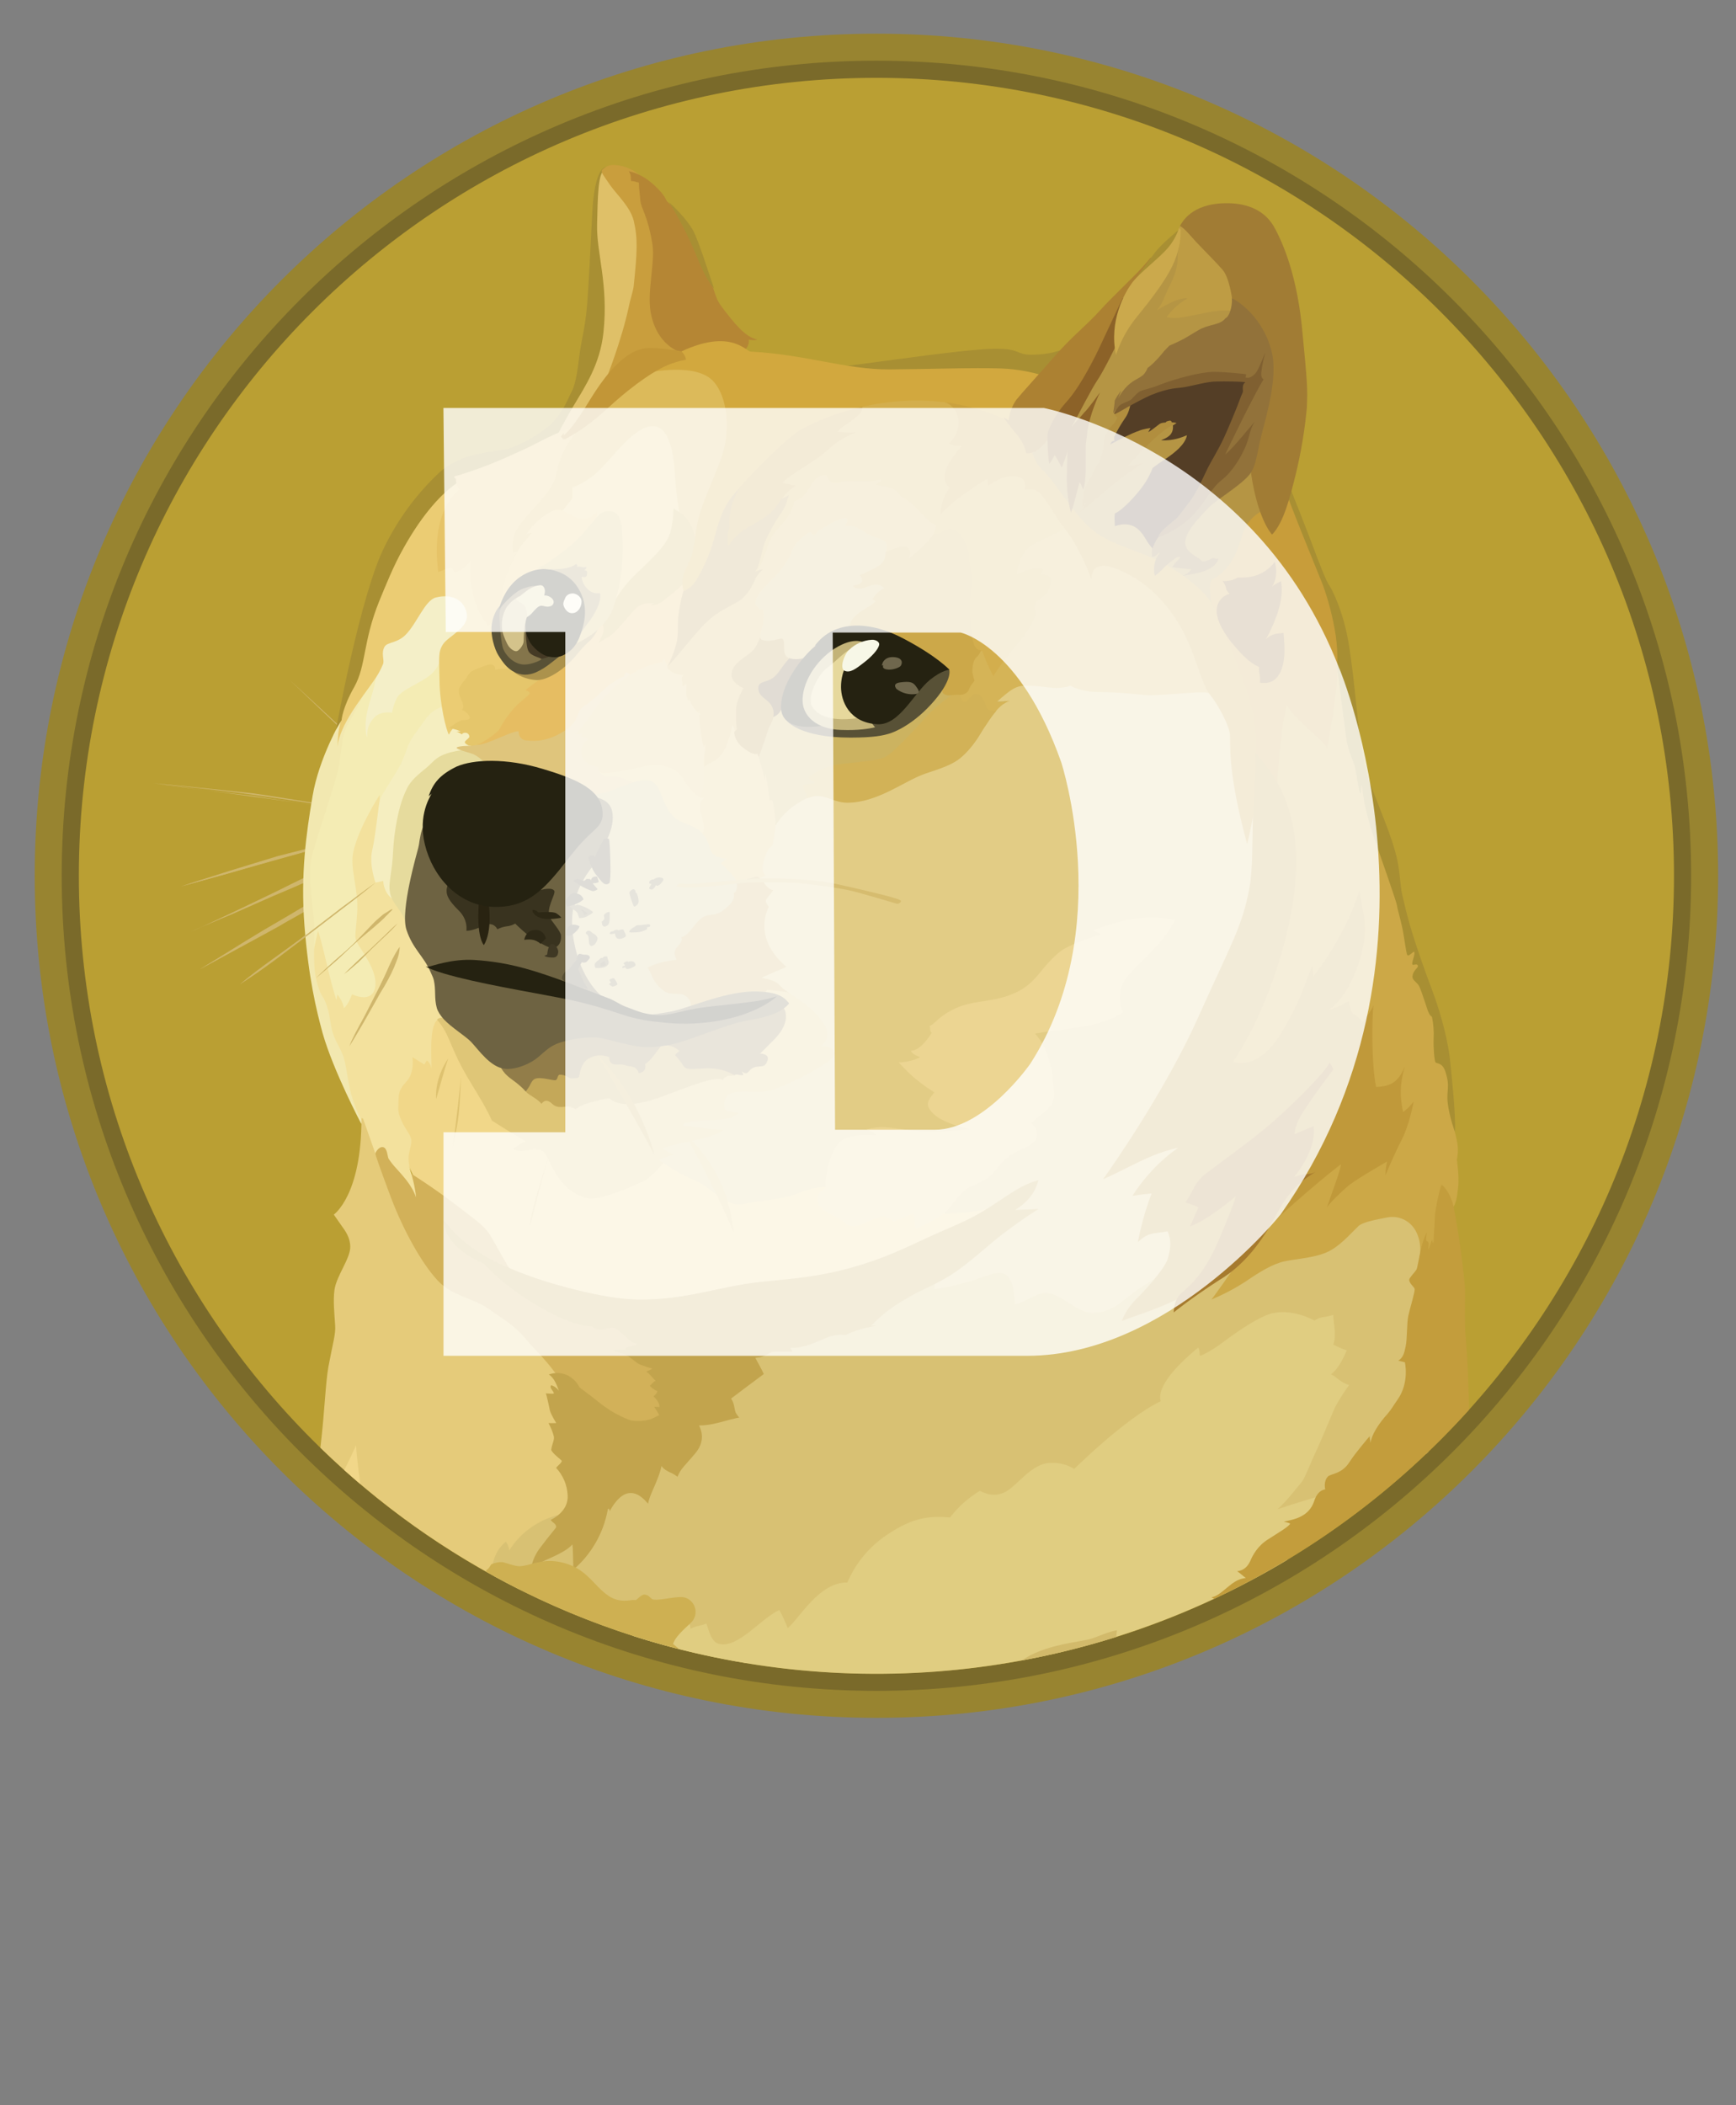 <svg width="33" height="40" viewBox="0 0 33 40" fill="none" xmlns="http://www.w3.org/2000/svg">
<rect x="0" y="0" width="33" height="40" fill="#808080" stroke="none"/>
<g clip-path="url(#clip0_13_625)">
<g clip-path="url(#clip1_13_625)">
<g clip-path="url(#clip2_13_625)">
<path d="M16.66 32.64C25.497 32.64 32.66 25.477 32.66 16.64C32.66 7.803 25.497 0.64 16.66 0.64C7.823 0.64 0.66 7.803 0.66 16.64C0.66 25.477 7.823 32.64 16.66 32.64Z" fill="#988430"/>
<path d="M16.66 32.127C25.213 32.127 32.147 25.193 32.147 16.64C32.147 8.087 25.213 1.153 16.66 1.153C8.107 1.153 1.173 8.087 1.173 16.64C1.173 25.193 8.107 32.127 16.66 32.127Z" fill="#7A6A2A"/>
<path d="M16.66 31.801C25.033 31.801 31.821 25.013 31.821 16.64C31.821 8.267 25.033 1.479 16.66 1.479C8.287 1.479 1.499 8.267 1.499 16.64C1.499 25.013 8.287 31.801 16.66 31.801Z" fill="#BA9F33"/>
<path fill-rule="evenodd" clip-rule="evenodd" d="M7.655 14.931C7.565 14.849 7.469 14.766 7.381 14.683C7.292 14.599 7.202 14.516 7.111 14.434L6.843 14.178C6.799 14.134 6.752 14.096 6.708 14.051L6.568 13.93C6.211 13.59 5.851 13.251 5.498 12.912C5.864 13.246 6.221 13.578 6.586 13.917L6.713 14.044C6.757 14.088 6.803 14.126 6.848 14.17L7.117 14.419C7.207 14.502 7.296 14.585 7.387 14.675C7.477 14.765 7.564 14.848 7.655 14.931ZM2.912 14.881C2.912 14.881 4.212 15.015 4.846 15.105C5.434 15.188 7.272 15.47 7.272 15.47L2.912 14.88V14.881ZM2.912 14.881C3.278 14.911 3.642 14.95 4.008 14.989C4.194 15.007 4.373 15.028 4.551 15.046L4.826 15.076L5.095 15.116L6.182 15.289L6.726 15.379C6.905 15.411 7.083 15.444 7.27 15.476C7.088 15.457 6.907 15.433 6.726 15.406L6.182 15.328L5.095 15.168C5.005 15.155 4.916 15.136 4.825 15.123L4.551 15.092C4.373 15.074 4.186 15.048 4.007 15.027C3.642 14.983 3.277 14.937 2.912 14.88V14.881ZM7.142 15.809C7.142 15.809 5.755 16.161 5.287 16.296C4.826 16.423 3.43 16.847 3.43 16.847L7.143 15.809H7.142Z" fill="#CFB66C"/>
<path fill-rule="evenodd" clip-rule="evenodd" d="M7.143 15.809C6.835 15.899 6.528 15.988 6.216 16.07L5.289 16.319L4.367 16.589L3.907 16.715C3.754 16.759 3.599 16.798 3.441 16.842C3.593 16.791 3.749 16.738 3.901 16.694L4.362 16.547C4.67 16.451 4.977 16.36 5.284 16.265C5.597 16.187 5.905 16.105 6.218 16.029C6.516 15.954 6.829 15.879 7.143 15.809ZM3.624 17.702C3.777 17.645 5.538 16.824 5.947 16.632C6.152 16.536 6.747 16.325 6.747 16.325L3.624 17.702Z" fill="#CFB66C"/>
<path fill-rule="evenodd" clip-rule="evenodd" d="M3.624 17.702C3.759 17.65 3.886 17.588 4.015 17.528L4.398 17.349L5.168 16.979C5.423 16.858 5.672 16.723 5.936 16.609C6.069 16.554 6.203 16.505 6.34 16.461L6.545 16.397C6.615 16.379 6.68 16.357 6.75 16.34C6.494 16.461 6.224 16.565 5.968 16.684C5.712 16.811 5.45 16.914 5.186 17.028L4.404 17.373C4.142 17.479 3.886 17.593 3.624 17.702ZM3.795 18.418C3.795 18.418 5.39 17.484 5.939 17.183C6.226 17.023 7.156 16.562 7.156 16.562L3.795 18.418Z" fill="#CFB66C"/>
<path fill-rule="evenodd" clip-rule="evenodd" d="M3.795 18.419C4.065 18.253 4.339 18.085 4.613 17.914L5.023 17.665C5.163 17.582 5.297 17.505 5.44 17.422C5.58 17.339 5.714 17.256 5.857 17.179C5.924 17.137 5.995 17.1 6.069 17.069L6.286 16.961C6.574 16.821 6.861 16.679 7.164 16.557C6.89 16.731 6.607 16.878 6.325 17.031C6.185 17.109 6.043 17.179 5.903 17.256C5.763 17.334 5.629 17.416 5.486 17.492C5.346 17.575 5.212 17.652 5.07 17.727L4.647 17.957L3.795 18.419ZM7.143 16.767C7.143 16.767 6.151 17.528 5.83 17.771C5.51 18.015 4.564 18.698 4.564 18.698L7.143 16.767Z" fill="#CFB66C"/>
<path fill-rule="evenodd" clip-rule="evenodd" d="M12.833 22.905L12.326 21.945L12.621 20.744L14.726 19.931L13.83 18.093L14.273 16.236L15.104 14.574L17.672 14.17L19.56 12.37L23.635 12.679L24.435 17.036L22.895 22.522L22.017 25.362L18.459 25.497L16.808 24.353L14.874 23.545L12.833 22.905Z" fill="#E2CC85"/>
<path fill-rule="evenodd" clip-rule="evenodd" d="M19.073 22.874C19.073 22.874 18.581 23.1 17.742 23.048C17.499 22.722 15.798 22.568 15.798 22.568C15.798 22.568 15.586 22.504 15.21 22.659C14.833 22.813 14.475 22.794 14.141 22.877C13.807 22.96 13.476 22.525 13.22 22.434C12.964 22.338 12.624 22.108 12.624 22.108L11.907 22.038L10.467 21.43L8.181 19.151L7.56 20.124L7.368 21.328L8.059 22.755L9.921 24.45L13.551 25.372L15.702 24.738L18.397 23.598L19.073 22.874Z" fill="#F1D789"/>
<path fill-rule="evenodd" clip-rule="evenodd" d="M6.177 14.823L6.637 13.427L7.187 12.527L8.955 12.378L8.425 13.927L6.946 16.557L7.56 18.905L6.472 19.449L6.138 18.936L5.869 17.761L5.851 16.441L6.177 14.823Z" fill="#F4ECB4"/>
<path fill-rule="evenodd" clip-rule="evenodd" d="M8.16 22.779L7.821 22.305C7.821 22.305 7.731 22.079 7.782 21.883C7.834 21.683 7.826 21.67 7.801 21.595C7.775 21.52 7.557 21.261 7.571 21.039C7.583 20.813 7.552 20.739 7.718 20.559C7.891 20.386 7.839 20.086 7.839 20.086L8.065 20.226L8.115 20.148C8.115 20.148 8.199 20.213 8.199 20.314C8.217 20.174 8.142 19.527 8.312 19.379C8.483 19.232 8.786 20.07 8.786 20.07L8.6 18.854L8.12 17.606L7.269 16.466L7.218 15.211V15.102C7.218 15.102 6.827 15.702 6.718 16.177C6.64 16.503 6.827 16.9 6.788 17.368C6.757 17.834 6.718 17.798 6.832 17.983C6.946 18.167 7.222 18.547 7.114 18.821C7.018 19.057 6.692 18.891 6.692 18.891C6.692 18.891 6.627 19.083 6.539 19.153C6.519 19.058 6.475 18.971 6.412 18.897C6.407 18.941 6.394 19 6.394 19C6.394 19 6.337 18.822 6.28 18.597C6.203 18.297 6.12 17.9 6.045 17.687C6.014 17.81 5.936 18.18 5.936 18.18L5.98 18.75L6.193 19.531L6.397 20.043L6.597 20.67L6.77 21.09L6.91 21.412L7.031 22.134L7.619 22.755L7.932 22.895L8.16 22.779Z" fill="#F3E19D"/>
<path fill-rule="evenodd" clip-rule="evenodd" d="M6.485 13.683C6.485 13.683 6.063 14.4 5.942 15.123C5.82 15.845 5.712 16.609 5.788 17.593C5.866 18.584 6.013 19.193 6.132 19.628C6.337 20.35 6.868 21.355 6.868 21.355L6.886 21.315C6.797 21.146 6.725 20.969 6.673 20.785C6.603 20.511 6.578 20.185 6.513 20.037C6.456 19.889 6.36 19.762 6.313 19.581C6.269 19.408 6.263 19.133 6.127 18.929C6.07 18.846 6 18.629 5.98 18.411C5.954 18.085 5.992 17.72 5.961 17.419C5.904 16.919 5.866 16.581 5.917 16.319C5.969 16.057 6.239 15.315 6.404 14.724C6.513 14.346 6.448 14.028 6.647 13.699C6.847 13.373 6.969 13.085 7.013 12.886C7.063 12.705 6.485 13.683 6.485 13.683Z" fill="#F2E8B0"/>
<path fill-rule="evenodd" clip-rule="evenodd" d="M8.487 13.396C8.487 13.396 8.269 13.461 8.166 13.575C8.062 13.683 8.018 13.774 7.878 13.958C7.738 14.142 7.731 14.292 7.617 14.522C7.503 14.747 7.251 15.087 7.22 15.208C7.19 15.33 7.138 15.899 7.073 16.168C7.016 16.438 7.138 16.77 7.138 16.77L7.285 16.738C7.285 16.738 7.285 16.93 7.433 17.059C7.58 17.186 7.606 16.629 7.606 16.629L8.158 14.769L8.988 14.204L9.079 13.748L8.487 13.396Z" fill="#F5EEC0"/>
<path fill-rule="evenodd" clip-rule="evenodd" d="M8.89 14.24C8.89 14.24 8.5 14.266 8.308 14.406C8.23 14.463 8.199 14.509 8.116 14.579C7.964 14.706 7.808 14.823 7.733 14.989C7.65 15.154 7.56 15.406 7.498 15.879C7.472 16.079 7.472 16.262 7.454 16.423C7.428 16.641 7.389 16.813 7.41 16.935C7.435 17.184 7.692 17.313 7.717 17.595L8.247 17.326L8.747 15.356L9.809 14.69L9.208 14.017L8.89 14.239V14.24Z" fill="#E6DB9D"/>
<path fill-rule="evenodd" clip-rule="evenodd" d="M6.09 27.508L6.097 27.449C6.174 26.783 6.187 26.279 6.244 25.963C6.327 25.515 6.384 25.349 6.371 25.181C6.353 24.911 6.332 24.715 6.358 24.508C6.398 24.233 6.666 23.908 6.658 23.682C6.653 23.503 6.563 23.387 6.485 23.278C6.408 23.17 6.345 23.078 6.345 23.078C6.345 23.078 6.876 22.714 6.871 21.243C6.882 21.246 6.892 21.25 6.902 21.256L7.164 21.999L7.342 22.217L8.028 23.496L8.911 24.353L10.216 25.23L11.034 26.12L11.117 28.495L10.047 29.882L9.873 30.199C8.482 29.501 7.206 28.593 6.09 27.508Z" fill="#E5CB7A"/>
<path fill-rule="evenodd" clip-rule="evenodd" d="M9.356 29.78C9.356 29.78 9.375 29.484 9.618 29.292C9.657 29.357 9.683 29.419 9.675 29.466C9.79 29.281 9.943 29.123 10.124 29.002C10.305 28.881 10.509 28.799 10.724 28.762C11.42 28.635 11.588 28.127 11.588 28.127L13.066 26.784L14.757 25.228L16.813 24.505L17.773 24.27C17.773 24.27 17.792 24.34 17.755 24.495C17.934 24.482 18.33 24.392 18.742 24.246C18.907 24.182 19.062 24.156 19.146 24.241C19.267 24.355 19.286 24.624 19.293 24.785C19.493 24.741 19.723 24.549 19.907 24.567C20.203 24.599 20.464 24.945 20.765 24.945C21.161 24.945 21.339 24.702 21.616 24.51C21.782 24.397 22.02 24.254 22.155 24.158C22.475 23.923 25.873 22.885 25.873 22.885L27.063 22.962L27.255 24.242L27.153 27.585L27.115 27.621L21.7 30.449L14.194 31.6C12.512 31.326 10.89 30.768 9.395 29.95L9.357 29.779L9.356 29.78Z" fill="#D8C173"/>
<path fill-rule="evenodd" clip-rule="evenodd" d="M6.545 27.933C6.652 27.71 6.748 27.523 6.765 27.457C6.778 27.591 6.803 27.887 6.852 28.2C6.749 28.112 6.646 28.023 6.545 27.933Z" fill="#F1D789"/>
<path fill-rule="evenodd" clip-rule="evenodd" d="M12.028 31.08L12.999 30.81L13.082 30.836C13.082 30.836 13.126 30.861 13.126 30.949C13.248 30.879 13.351 30.892 13.426 30.846C13.466 30.929 13.504 31.203 13.675 31.236C13.853 31.276 14.045 31.159 14.239 31.012C14.431 30.859 14.649 30.667 14.814 30.59C14.874 30.7 14.928 30.816 14.974 30.934C15.192 30.76 15.57 30.056 16.108 30.069C16.264 29.701 16.524 29.387 16.856 29.166C17.356 28.826 17.669 28.801 18.06 28.832C18.215 28.63 18.407 28.459 18.625 28.327C18.689 28.353 18.868 28.461 19.091 28.357C19.316 28.254 19.57 27.853 19.904 27.801C20.084 27.777 20.266 27.815 20.421 27.91C20.421 27.91 21.394 26.944 22.065 26.623C22.039 26.545 21.988 26.253 22.775 25.606C22.819 25.645 22.788 25.753 22.819 25.759C22.831 25.759 23.023 25.676 23.267 25.489C23.567 25.265 23.927 25.029 24.144 24.964C24.554 24.843 24.988 25.091 24.988 25.091C25.025 25.065 25.066 25.046 25.11 25.034C25.213 25.016 25.288 25.004 25.345 24.983C25.34 25.118 25.415 25.348 25.345 25.547C25.426 25.593 25.512 25.629 25.601 25.657C25.558 25.752 25.461 25.995 25.301 26.112C25.436 26.177 25.454 26.252 25.645 26.317C25.549 26.448 25.462 26.585 25.384 26.727C25.327 26.847 25.122 27.353 25.032 27.544C24.936 27.736 24.807 28.088 24.744 28.159C24.682 28.229 24.457 28.529 24.284 28.676C24.631 28.561 24.98 28.454 25.332 28.356C25.252 28.472 24.85 29.068 24.464 29.642C22.612 30.752 20.545 31.454 18.401 31.703C16.256 31.951 14.083 31.739 12.027 31.082L12.028 31.08Z" fill="#E0CD81"/>
<path fill-rule="evenodd" clip-rule="evenodd" d="M8.954 14.17C8.954 14.17 8.729 14.17 8.685 14.201C8.641 14.232 8.911 14.297 8.993 14.328C9.076 14.359 9.255 14.502 9.301 14.616C9.345 14.724 10.919 15.358 10.919 15.358L12.033 15.301L12.417 14.771L11.687 14.131L12.198 12.622L11.52 12.732L9.89 13.704L9.071 14.017L8.954 14.17Z" fill="#DFC57C"/>
<path fill-rule="evenodd" clip-rule="evenodd" d="M11.4 14.67C11.416 14.696 11.439 14.717 11.465 14.732C11.492 14.746 11.523 14.754 11.553 14.753C11.783 14.753 11.995 14.81 12.083 14.926C12.231 15.113 12.64 15.708 12.64 15.708L13.619 16.06L13.682 14.908L12.612 14.165L11.396 14.613V14.67H11.4Z" fill="#E5CC7C"/>
<path fill-rule="evenodd" clip-rule="evenodd" d="M11.207 15.097C11.207 15.097 11.386 15.11 11.611 15.027C11.836 14.944 12.206 14.766 12.367 14.836C12.592 14.931 12.546 15.232 12.789 15.501C12.937 15.667 13.206 15.661 13.359 15.841C13.511 16.019 14.037 15.936 14.037 15.936L14.237 17.011L13.437 18.037L13.175 19.31H12.093L11.105 18.918L10.618 17.741L10.861 16.55L11.207 15.097Z" fill="#D2C281"/>
<path fill-rule="evenodd" clip-rule="evenodd" d="M13.3 15.149C13.327 15.157 13.354 15.162 13.382 15.162C13.352 15.188 13.286 15.244 13.312 15.392C13.338 15.54 13.422 15.726 13.352 15.84C13.407 15.901 13.449 15.973 13.473 16.052C13.517 16.179 13.53 16.296 13.817 16.314C13.775 16.339 13.737 16.369 13.703 16.404C13.703 16.404 13.903 16.578 14.003 16.738C14.107 16.734 14.382 16.648 14.382 16.648L14.439 16.688L14.56 16.636C14.56 16.636 14.446 16.592 14.53 16.316C14.607 16.072 14.677 16.085 14.683 16.066C14.689 16.049 14.74 15.792 14.74 15.689C14.779 15.554 14.81 15.145 14.81 15.145L14.727 14.242L14.261 13.959L13.882 13.594L13.525 14.267L13.289 14.501L13.271 15.084L13.3 15.149Z" fill="#E2C270"/>
<path fill-rule="evenodd" clip-rule="evenodd" d="M14.42 14.393C14.42 14.393 14.503 14.628 14.535 14.81C14.546 14.774 14.552 14.737 14.553 14.7C14.553 14.7 14.617 15.058 14.63 15.206C14.656 15.201 14.681 15.193 14.687 15.219C14.693 15.244 14.752 15.532 14.738 15.692C14.846 15.515 14.995 15.365 15.173 15.258C15.277 15.193 15.398 15.123 15.525 15.118C15.725 15.113 15.87 15.245 16.108 15.245C16.683 15.245 17.203 14.823 17.586 14.693C17.868 14.597 18.112 14.527 18.283 14.372C18.365 14.302 18.513 14.147 18.648 13.916C18.826 13.609 19.013 13.342 19.199 13.308C19.115 13.324 19.029 13.33 18.943 13.326C18.943 13.326 19 13.269 19.097 13.192C19.193 13.114 19.309 13.018 19.475 13.018C19.77 13.018 19.917 13.062 20.083 13.062C20.172 13.062 20.261 13.047 20.345 13.018C20.345 13.018 20.518 13.14 20.909 13.14C21.299 13.145 21.561 13.179 21.766 13.197C21.971 13.215 22.656 13.14 22.853 13.146C22.981 13.151 23.107 13.181 23.223 13.236L22.589 11.393L20.311 9.401L18.954 10.361L16.867 12.449L14.847 13.197L14.426 13.671V14.393H14.42Z" fill="#CCB360"/>
<path fill-rule="evenodd" clip-rule="evenodd" d="M18.951 13.336C18.951 13.336 19.008 13.28 19.104 13.202C19.2 13.124 19.316 13.028 19.482 13.028C19.777 13.028 19.925 13.072 20.09 13.072C20.256 13.067 20.352 13.028 20.352 13.028C20.352 13.028 20.526 13.15 20.916 13.15C21.307 13.155 21.569 13.189 21.773 13.207C21.978 13.225 22.663 13.15 22.861 13.155C22.989 13.16 23.115 13.191 23.231 13.246L22.943 12.415L22.61 11.781L21.657 10.737L20.505 10.059C20.373 10.021 20.241 9.985 20.108 9.95L19.073 10.577L18.133 13.008L18.115 13.52L18.723 13.807C18.876 13.551 19.045 13.347 19.203 13.321C19.06 13.336 18.951 13.336 18.951 13.336Z" fill="#D5B457"/>
<path fill-rule="evenodd" clip-rule="evenodd" d="M18.938 13.51C18.848 13.515 18.773 13.497 18.752 13.432C18.674 13.215 18.612 13.184 18.547 13.184C18.482 13.184 18.394 13.324 18.342 13.336C18.29 13.349 18.229 13.176 18.229 13.176L18.172 13.15C18.172 13.15 17.838 13.367 17.602 13.624C17.367 13.88 16.981 14.315 16.807 14.393C16.634 14.47 16.038 14.496 15.834 14.54C15.667 14.583 15.51 14.66 15.374 14.766C15.343 14.799 15.464 14.836 15.483 14.869C15.501 14.9 15.283 14.887 15.265 14.92C15.252 14.946 15.316 15.094 15.348 15.169C15.403 15.142 15.464 15.127 15.526 15.125C15.726 15.12 15.871 15.252 16.109 15.252C16.684 15.252 17.204 14.83 17.587 14.7C17.87 14.604 18.113 14.534 18.284 14.379C18.366 14.309 18.514 14.154 18.649 13.923C18.747 13.765 18.843 13.618 18.939 13.509L18.938 13.51Z" fill="#D2B257"/>
<path fill-rule="evenodd" clip-rule="evenodd" d="M10.695 26.323C10.695 26.323 10.644 26.131 10.17 25.637C10.035 25.497 9.952 25.381 9.861 25.297C9.636 25.085 9.504 25.028 9.344 24.907C8.992 24.645 8.608 24.645 8.314 24.324C8.018 24.004 7.674 23.39 7.435 22.763C7.2 22.136 7.135 21.937 7.135 21.919C7.135 21.901 7.2 21.779 7.283 21.797C7.365 21.815 7.365 21.976 7.386 22.015C7.428 22.078 7.474 22.138 7.526 22.193C7.648 22.333 7.821 22.501 7.909 22.75C7.891 22.538 7.819 22.302 7.819 22.302C7.819 22.302 8.274 22.59 8.663 22.89C9.053 23.19 9.214 23.294 9.328 23.485C9.442 23.677 9.711 24.182 9.84 24.329C9.969 24.477 11.735 25.034 11.735 25.034L12.575 25.66L12.991 26.574L12.665 27.086L12.039 27.22L11.021 26.765L10.695 26.323Z" fill="#D2B159"/>
<path fill-rule="evenodd" clip-rule="evenodd" d="M8.435 23.175C8.435 23.175 8.647 23.514 9.165 23.835C9.631 24.117 10.369 24.373 11.026 24.526C11.404 24.616 11.782 24.686 12.121 24.692C13.035 24.705 13.664 24.443 14.444 24.358C14.866 24.314 15.384 24.28 15.922 24.153C16.613 23.987 17.022 23.801 17.579 23.539C17.983 23.352 18.353 23.213 18.654 23.034C19.076 22.785 19.384 22.508 19.741 22.426C19.697 22.547 19.651 22.765 19.298 22.99C19.485 22.985 19.741 22.972 19.741 22.972C19.741 22.972 19.493 23.119 19.055 23.451C18.785 23.656 18.428 24.002 18.063 24.233C17.828 24.38 17.571 24.489 17.403 24.577C16.993 24.802 16.828 24.917 16.559 25.191C16.593 25.186 16.628 25.186 16.663 25.191C16.663 25.191 16.323 25.235 16.08 25.365C16.029 25.365 15.94 25.347 15.785 25.391C15.663 25.43 15.503 25.518 15.337 25.564C15.101 25.634 15.024 25.604 15.024 25.604L15.063 25.681C15.063 25.681 14.756 25.675 14.653 25.686C14.671 25.691 14.666 25.699 14.666 25.699C14.648 25.702 14.631 25.708 14.615 25.717C14.566 25.749 14.512 25.773 14.455 25.787C14.423 25.792 14.397 25.792 14.359 25.8C14.372 25.83 14.473 26.004 14.519 26.107C14.48 26.133 13.898 26.573 13.898 26.573C13.916 26.601 13.931 26.631 13.942 26.663C13.96 26.72 13.968 26.803 13.986 26.843C14.03 26.92 14.056 26.933 14.056 26.933C14.056 26.933 13.986 26.946 13.864 26.977C13.761 27.003 13.634 27.047 13.454 27.073C13.399 27.08 13.344 27.084 13.289 27.085C13.315 27.142 13.429 27.36 13.219 27.611C13.009 27.862 12.944 27.899 12.879 28.059C12.847 28.034 12.812 28.013 12.776 27.994C12.706 27.964 12.61 27.917 12.576 27.854C12.557 27.937 12.531 28.019 12.499 28.098C12.434 28.271 12.339 28.442 12.32 28.571C12.25 28.494 12.121 28.341 11.942 28.372C11.764 28.403 11.622 28.647 11.59 28.717C11.59 28.673 11.56 28.639 11.552 28.691C11.47 29.133 11.24 29.533 10.899 29.825C10.894 29.703 10.894 29.434 10.881 29.345C10.83 29.397 10.767 29.472 10.394 29.633C10.029 29.793 10.087 29.954 10.087 29.954C10.087 29.954 10.057 29.698 10.253 29.428C10.453 29.159 10.573 29.032 10.573 29.012C10.57 28.991 10.561 28.971 10.548 28.955C10.522 28.929 10.47 28.898 10.47 28.877C10.501 28.864 10.81 28.717 10.791 28.411C10.781 28.218 10.705 28.035 10.574 27.893C10.561 27.88 10.696 27.785 10.677 27.753C10.664 27.735 10.499 27.613 10.478 27.549C10.483 27.51 10.492 27.472 10.504 27.435C10.522 27.378 10.535 27.339 10.53 27.3C10.507 27.209 10.472 27.121 10.426 27.039C10.444 27.044 10.574 27.039 10.574 27.039C10.574 27.039 10.47 26.873 10.452 26.795C10.434 26.718 10.395 26.513 10.375 26.475C10.419 26.479 10.527 26.487 10.527 26.475C10.533 26.435 10.432 26.371 10.477 26.321C10.507 26.326 10.567 26.351 10.624 26.424C10.592 26.341 10.541 26.181 10.432 26.116C10.493 26.094 10.559 26.085 10.624 26.089C10.689 26.094 10.752 26.112 10.81 26.142C10.963 26.232 11.015 26.359 11.015 26.359C11.015 26.359 11.105 26.429 11.245 26.533C11.405 26.66 11.61 26.84 11.936 26.968C12.006 27.007 12.185 27.007 12.314 26.981C12.37 26.968 12.424 26.945 12.474 26.916C12.492 26.905 12.512 26.897 12.532 26.89C12.504 26.834 12.472 26.781 12.436 26.73C12.48 26.73 12.532 26.735 12.532 26.735C12.532 26.735 12.563 26.665 12.423 26.53C12.454 26.5 12.493 26.479 12.493 26.427C12.449 26.421 12.371 26.357 12.353 26.331C12.379 26.313 12.418 26.253 12.463 26.235C12.423 26.204 12.327 26.075 12.283 26.062C12.325 26.046 12.366 26.027 12.405 26.005C12.405 26.005 12.188 25.948 12.118 25.901C12.048 25.85 11.944 25.761 11.882 25.735C11.817 25.709 11.703 25.697 11.657 25.645C11.701 25.658 11.771 25.645 11.823 25.645C11.861 25.645 11.88 25.65 11.893 25.65C11.887 25.632 11.887 25.593 11.988 25.58C12.037 25.573 12.084 25.558 12.128 25.536C12.128 25.536 12.032 25.531 11.923 25.427C11.814 25.324 11.724 25.241 11.662 25.227C11.597 25.215 11.475 25.272 11.4 25.267C11.297 25.254 11.253 25.202 11.253 25.202C11.253 25.202 10.909 25.233 10.145 24.767C9.485 24.363 9.197 24.006 9.197 24.006C9.135 23.984 9.076 23.956 9.019 23.923C8.77 23.793 8.426 23.524 8.436 23.173L8.435 23.175Z" fill="#C2A44D"/>
<path fill-rule="evenodd" clip-rule="evenodd" d="M17.96 7.635C18.02 7.655 18.073 7.691 18.113 7.739C18.235 7.879 18.313 8.143 18.036 8.425C18.144 8.464 18.189 8.476 18.284 8.464C18.188 8.578 17.971 8.821 17.958 9.034C17.945 9.207 18.054 9.259 18.054 9.259C18.054 9.259 17.888 9.45 17.88 9.771C17.959 9.683 18.044 9.601 18.136 9.527C18.339 9.37 18.551 9.226 18.771 9.093C18.769 9.138 18.775 9.184 18.789 9.227C18.789 9.227 19.123 8.953 19.403 9.075C19.53 9.132 19.473 9.31 19.473 9.31C19.473 9.31 19.646 9.245 19.768 9.367C19.89 9.489 20.062 9.803 20.15 9.924C20.189 9.981 20.29 10.09 20.393 10.258C20.535 10.494 20.653 10.743 20.746 11.001C20.751 10.867 20.784 10.657 21.168 10.789C21.551 10.924 21.986 11.206 22.351 11.762C22.716 12.318 22.806 12.945 22.99 13.184C23.176 13.414 23.368 13.798 23.381 13.958C23.394 14.118 23.324 14.636 23.707 16.037C23.816 15.602 23.982 14.637 23.982 14.637L24.072 13.785L24.176 11.149L21.424 8.863L19.272 7.301L17.872 7.436L17.959 7.636L17.96 7.635Z" fill="#CAA13E"/>
<path fill-rule="evenodd" clip-rule="evenodd" d="M23.073 11.558C23.073 11.558 23.034 11.302 22.387 10.867C21.74 10.437 21.235 10.437 20.769 10.072C20.411 9.784 20.039 9.124 19.796 8.907C19.56 8.692 19.522 8.07 19.522 8.07L20.316 7.405L21.498 5.696L22.498 4.596L22.977 5.261L23.642 6.043L24.012 7.613L24.147 9.909L23.073 11.558Z" fill="#B59544"/>
<path fill-rule="evenodd" clip-rule="evenodd" d="M23.873 14.31C23.893 13.962 23.849 13.613 23.746 13.28C23.576 12.75 23.203 11.807 23.029 11.454C22.959 11.063 23.011 11.032 23.086 10.988C23.161 10.944 23.444 10.783 23.598 10.219C23.753 9.655 24.233 9.637 24.233 9.637L24.528 9.419L24.976 10.54L25.366 11.552L25.488 12.327L25.578 12.987L25.367 14.382L24.318 15.33L23.873 14.31Z" fill="#C89D3A"/>
<path fill-rule="evenodd" clip-rule="evenodd" d="M9.243 29.865V29.836C9.264 29.822 9.283 29.805 9.299 29.785C9.318 29.759 9.331 29.728 9.344 29.72C9.411 29.691 9.483 29.678 9.556 29.681C9.621 29.694 9.792 29.764 9.882 29.759C10.069 29.754 10.286 29.611 10.63 29.676C11.148 29.772 11.27 30.124 11.57 30.323C11.775 30.463 11.987 30.401 12.018 30.401H12.088C12.101 30.401 12.197 30.292 12.248 30.298C12.352 30.303 12.362 30.388 12.427 30.393C12.58 30.411 12.875 30.316 13.023 30.355C13.07 30.37 13.112 30.396 13.145 30.432C13.179 30.468 13.202 30.511 13.214 30.559C13.226 30.606 13.225 30.656 13.212 30.703C13.199 30.75 13.174 30.793 13.139 30.828C12.979 30.976 12.826 31.116 12.795 31.238C12.835 31.268 12.872 31.3 12.908 31.334C11.627 31.007 10.395 30.513 9.243 29.865Z" fill="#CEB052"/>
<path fill-rule="evenodd" clip-rule="evenodd" d="M23.029 24.692C23.029 24.692 23.433 24.153 23.573 23.887C23.713 23.612 23.13 20.13 23.13 20.13L24.3 16.296L24.269 15.048C24.269 15.048 24.326 13.896 24.461 13.396C24.621 13.684 25.121 14.031 25.23 14.214C25.28 13.862 25.455 13.119 25.429 12.327C25.525 12.474 25.755 13.958 25.755 13.958L25.985 14.958L26.285 16.018L26.62 17.14L26.82 17.914L26.933 18.1L27.029 18.427L27.119 18.779L27.381 19.605L27.535 20.283L27.656 21.513C27.683 21.607 27.702 21.703 27.713 21.8C27.719 21.935 27.695 22.012 27.695 22.036C27.695 22.059 27.739 22.331 27.721 22.536C27.695 22.74 27.695 22.901 27.535 23.048C27.375 23.194 27.273 24.073 27.273 24.073L26.986 23.881C26.986 23.881 27.043 23.62 26.908 23.381C26.855 23.287 26.774 23.212 26.677 23.168C26.579 23.123 26.469 23.111 26.364 23.133C26.217 23.164 25.922 23.21 25.826 23.293C25.736 23.376 25.513 23.633 25.308 23.749C25.052 23.903 24.635 23.915 24.413 23.967C24.187 24.017 23.939 24.171 23.677 24.35C23.472 24.483 23.255 24.597 23.03 24.691L23.029 24.692Z" fill="#CCA847"/>
<path fill-rule="evenodd" clip-rule="evenodd" d="M23.029 30.349L23.079 30.378C24.918 29.516 26.567 28.294 27.926 26.785C27.918 26.365 27.9 25.944 27.871 25.525C27.827 25.103 27.858 24.674 27.845 24.425C27.797 23.914 27.724 23.407 27.627 22.903C27.557 22.641 27.423 22.512 27.402 22.512C27.384 22.517 27.275 23.004 27.275 23.126C27.275 23.249 27.249 23.543 27.249 23.618C27.231 23.613 27.223 23.567 27.223 23.548C27.197 23.613 27.166 23.727 27.153 23.74C27.14 23.753 27.172 23.631 27.153 23.605C27.135 23.579 27.103 23.592 27.109 23.528C27.112 23.49 27.118 23.451 27.127 23.414C27.127 23.414 27.05 23.528 26.993 23.818C26.936 24.105 26.936 24.113 26.915 24.138C26.897 24.17 26.794 24.273 26.788 24.312C26.783 24.382 26.884 24.452 26.892 24.491C26.897 24.556 26.802 24.856 26.77 25.003C26.74 25.15 26.752 25.438 26.72 25.585C26.693 25.72 26.668 25.797 26.58 25.855C26.644 25.867 26.706 25.885 26.706 25.885C26.706 25.885 26.796 26.269 26.566 26.595C26.484 26.709 26.463 26.761 26.375 26.865C26.201 27.055 26.067 27.274 26.054 27.415C26.045 27.373 26.039 27.331 26.036 27.289C26.036 27.289 25.766 27.602 25.652 27.781C25.505 28.011 25.3 27.998 25.242 28.055C25.185 28.112 25.172 28.215 25.192 28.298C25.14 28.311 25.044 28.329 24.979 28.528C24.94 28.646 24.858 28.744 24.749 28.803C24.627 28.873 24.479 28.893 24.405 28.912C24.469 28.93 24.495 28.93 24.526 28.951C24.487 29.015 24.309 29.116 24.109 29.246C23.91 29.368 23.814 29.546 23.765 29.663C23.714 29.771 23.638 29.841 23.517 29.854C23.567 29.885 23.644 29.958 23.682 29.981C23.625 29.994 23.529 29.994 23.356 30.141C23.175 30.292 23.113 30.336 23.03 30.349H23.029Z" fill="#C39D3C"/>
<path fill-rule="evenodd" clip-rule="evenodd" d="M19.427 31.549C19.526 31.479 19.633 31.422 19.747 31.379C20.15 31.219 20.577 31.188 20.745 31.136C20.906 31.085 21.033 31.014 21.232 30.976L21.218 31.104C20.63 31.288 20.033 31.437 19.427 31.549Z" fill="#D2BA6B"/>
<path fill-rule="evenodd" clip-rule="evenodd" d="M26.874 20.927C26.874 20.927 26.792 21.375 26.644 21.657C26.533 21.878 26.431 22.102 26.337 22.331C26.337 22.243 26.348 22.155 26.367 22.069C26.181 22.178 25.728 22.439 25.6 22.556C25.478 22.665 25.274 22.856 25.222 22.946C25.344 22.59 25.47 22.269 25.492 22.121C25.305 22.256 24.435 22.973 23.982 23.447L22.571 24.588C22.408 24.676 22.241 24.755 22.068 24.823C21.825 24.927 21.538 25.015 21.326 25.098C21.383 24.945 21.473 24.81 21.6 24.681C21.735 24.554 22.138 24.117 22.2 23.913C22.258 23.701 22.27 23.573 22.195 23.395C22.125 23.413 21.965 23.421 21.856 23.452C21.748 23.483 21.631 23.6 21.631 23.6C21.631 23.6 21.714 23.126 21.892 22.678C21.758 22.683 21.527 22.722 21.527 22.722C21.527 22.722 21.848 22.183 22.397 21.808C22.229 21.844 22.065 21.895 21.906 21.961C21.585 22.095 21.233 22.295 20.971 22.403C21.119 22.199 22.154 20.721 22.771 19.343C23.385 17.968 23.615 17.616 23.749 16.879C23.819 16.514 23.801 15.974 23.819 15.491C23.837 15.011 23.897 14.582 23.858 14.295C24.018 14.494 24.619 15.055 24.64 16.312C24.658 17.567 24.065 19.263 23.436 20.177C23.59 20.221 23.988 20.273 24.396 19.562C24.806 18.852 24.8 18.654 24.948 18.359C24.966 18.506 24.961 18.558 24.961 18.558C24.961 18.558 25.557 17.836 25.839 16.927C25.896 17.317 26.064 17.662 25.799 18.379C25.564 19.027 25.256 19.185 25.256 19.185C25.256 19.185 25.409 19.159 25.634 19.024C25.673 19.12 25.665 19.229 25.73 19.267C25.795 19.306 25.883 19.371 25.896 19.433C25.966 19.33 26.074 19.197 26.108 19.099C26.082 19.304 26.064 20.199 26.159 20.655C26.359 20.637 26.563 20.624 26.703 20.265C26.607 20.616 26.607 20.829 26.672 21.129C26.778 21.057 26.874 20.927 26.874 20.927Z" fill="#C0993A"/>
<path fill-rule="evenodd" clip-rule="evenodd" d="M20.147 6.657C20.147 6.657 19.948 6.74 19.609 6.74C19.314 6.74 19.397 6.626 18.936 6.626C18.226 6.626 15.749 7.036 15.314 7.03C15.031 7.024 16.266 7.151 16.266 7.151L19.423 7.195L20.057 7.145L20.292 6.665L20.147 6.657Z" fill="#A88F33"/>
<path fill-rule="evenodd" clip-rule="evenodd" d="M11.964 12.826C11.964 12.826 11.56 13.135 11.389 13.37C11.218 13.606 11.127 13.761 10.933 13.953C10.979 13.955 11.024 13.949 11.068 13.935C11.068 13.935 11.068 13.985 11.037 13.999C11.064 13.996 11.091 13.999 11.116 14.008C11.142 14.017 11.165 14.031 11.184 14.05C11.127 14.082 10.972 14.237 11.094 14.42C11.184 14.56 11.376 14.573 11.376 14.573C11.376 14.573 11.332 14.7 11.516 14.687C11.912 14.669 12.354 14.496 12.559 14.54C12.764 14.591 12.88 14.61 13.025 14.861C13.179 15.109 13.312 15.148 13.312 15.148C13.312 15.148 13.403 14.918 13.382 14.574C13.457 14.388 13.498 14.191 13.504 13.991L13.369 13L12.782 12.256L12.021 12.678L11.964 12.826Z" fill="#E3C571"/>
<path fill-rule="evenodd" clip-rule="evenodd" d="M12.686 12.679C12.686 12.679 12.743 12.813 12.981 12.826C12.955 12.883 12.955 12.891 12.963 12.935L12.976 13.044C13.002 13.031 13.026 13.014 13.046 12.993C13.059 13.05 13.033 13.14 13.046 13.205C13.054 13.245 13.066 13.283 13.085 13.319C13.089 13.31 13.093 13.301 13.098 13.293C13.103 13.28 13.148 13.433 13.276 13.549C13.276 13.531 13.28 13.513 13.289 13.498C13.291 13.53 13.302 13.561 13.32 13.588C13.31 13.584 13.302 13.577 13.294 13.57C13.294 13.57 13.307 13.98 13.377 14.192C13.389 14.178 13.399 14.164 13.408 14.148C13.408 14.135 13.403 14.262 13.39 14.352C13.372 14.443 13.385 14.57 13.385 14.57C13.431 14.534 13.483 14.503 13.537 14.48C13.615 14.448 13.742 14.352 13.82 14.14C13.865 14.02 13.9 13.896 13.923 13.77C13.948 13.818 13.966 13.87 13.975 13.923C13.98 13.988 14.102 13.954 14.102 13.954L14.127 13.672L14.281 13.032L14.421 12.637L15.094 11.588L16.31 10.651L17.372 10.895L18.267 9.678L16.724 8.751L15.264 8.904L13.939 10.739L12.878 12.404L12.686 12.679Z" fill="#D8B65B"/>
<path fill-rule="evenodd" clip-rule="evenodd" d="M20.334 10.023C20.334 10.023 20.244 10.041 19.982 10.176C19.72 10.312 19.539 10.355 19.438 10.554C19.379 10.665 19.342 10.786 19.329 10.911C19.329 10.911 19.508 10.834 19.612 10.808C19.72 10.782 19.842 10.79 19.829 10.834C19.817 10.864 19.799 10.892 19.778 10.917C19.778 10.917 19.983 10.911 19.978 11.012C19.975 11.105 19.948 11.195 19.9 11.274C19.86 11.325 19.7 11.401 19.682 11.46C19.638 11.582 19.7 11.587 19.677 11.686C19.659 11.781 19.573 11.968 19.294 12.294C19.006 12.62 18.884 12.851 18.884 12.851C18.884 12.851 18.744 12.589 18.672 12.364C18.621 12.39 18.346 12.542 18.346 12.542L17.709 10.324L17.722 10.176C17.722 10.176 17.779 10.106 17.792 9.976C17.696 9.946 17.682 9.92 17.556 9.798C17.429 9.677 17.326 9.529 17.113 9.428C17.083 9.371 17.043 9.293 16.888 9.262C16.733 9.231 16.64 9.205 16.64 9.205C16.64 9.205 16.722 9.175 16.761 9.11C16.665 9.122 16.588 9.154 16.378 9.148C16.166 9.143 16.142 9.135 16.026 9.154C15.91 9.172 15.77 9.224 15.718 9.044C15.661 9.001 15.539 9.04 15.436 9.192C15.332 9.345 15.296 9.467 15.096 9.526C15.082 9.614 15.052 9.699 15.006 9.775C14.949 9.871 14.858 9.966 14.736 10.109C14.545 10.334 14.576 10.704 14.27 10.986C13.962 11.269 14.322 10.205 14.322 10.205L14.814 9.027L16.214 7.657L18.389 7.51L18.601 8.636L19.663 9.001L20.333 10.024L20.334 10.023Z" fill="#D3AE4D"/>
<path fill-rule="evenodd" clip-rule="evenodd" d="M20.678 10.271L19.764 8.953L19.124 8.461C19.124 8.461 18.669 7.623 18.638 7.597C18.612 7.579 18.182 7.532 17.908 7.514L17.959 7.641C18.019 7.661 18.072 7.696 18.113 7.744C18.234 7.884 18.313 8.148 18.035 8.43C18.144 8.47 18.189 8.482 18.284 8.47C18.188 8.583 17.97 8.827 17.957 9.039C17.944 9.212 18.053 9.264 18.053 9.264C18.053 9.264 17.887 9.456 17.88 9.776C17.958 9.688 18.044 9.606 18.136 9.533C18.327 9.379 18.591 9.206 18.77 9.098C18.768 9.143 18.774 9.189 18.788 9.232C18.788 9.232 19.122 8.958 19.403 9.079C19.529 9.136 19.473 9.315 19.473 9.315C19.473 9.315 19.646 9.25 19.768 9.372C19.889 9.494 20.063 9.807 20.151 9.929C20.19 9.986 20.291 10.095 20.394 10.263C20.535 10.498 20.654 10.747 20.746 11.006C20.751 10.902 20.772 10.757 20.951 10.757L20.678 10.271Z" fill="#CAA13E"/>
<path fill-rule="evenodd" clip-rule="evenodd" d="M6.977 14.015C6.977 14.015 6.913 13.855 6.977 13.541C7.042 13.228 7.143 13.081 7.177 12.619C7.21 12.159 7.511 11.584 7.511 11.584L8.341 11.206L8.929 11.366L9.103 12.154L8.36 12.564C8.36 12.564 8.32 12.737 8.111 12.876C7.901 13.016 7.611 13.125 7.541 13.267C7.499 13.354 7.469 13.447 7.451 13.542C7.451 13.542 7.239 13.498 7.111 13.637C6.977 13.78 6.982 13.907 6.977 14.015Z" fill="#F4EFC8"/>
<path fill-rule="evenodd" clip-rule="evenodd" d="M8.655 13.805C8.655 13.805 8.585 13.849 8.533 13.959C8.482 13.876 8.36 13.384 8.355 12.941C8.349 12.498 8.323 12.389 8.425 12.236C8.528 12.084 8.929 11.923 8.872 11.648C8.815 11.387 8.577 11.278 8.285 11.353C8.08 11.404 7.927 11.84 7.715 12.057C7.555 12.223 7.363 12.197 7.311 12.287C7.241 12.409 7.306 12.531 7.285 12.609C7.237 12.728 7.175 12.84 7.099 12.943C6.863 13.282 6.465 13.761 6.413 14.19C6.431 13.947 6.418 13.942 6.483 13.673L6.443 13.608L6.7 12.769L6.865 12.078L7.235 10.92L7.888 9.737L8.522 9.027L9.182 9.072L9.26 10.064L9.638 11.925L10.433 12.904L9.159 13.761L8.655 13.805Z" fill="#EBCC73"/>
<path fill-rule="evenodd" clip-rule="evenodd" d="M9.051 14.157C9.051 14.157 8.942 14.183 8.903 14.162C8.864 14.142 8.826 14.118 8.839 14.092C8.851 14.066 8.921 14.022 8.921 14.002C8.922 13.983 8.917 13.965 8.905 13.95C8.893 13.936 8.876 13.926 8.857 13.924C8.797 13.916 8.779 13.954 8.779 13.954C8.779 13.954 8.722 13.911 8.676 13.904C8.703 13.9 8.731 13.898 8.758 13.898C8.687 13.866 8.611 13.844 8.533 13.834C8.598 13.795 8.725 13.681 8.808 13.681C8.89 13.681 8.942 13.668 8.929 13.624C8.916 13.58 8.852 13.515 8.782 13.489C8.808 13.459 8.826 13.412 8.764 13.285C8.699 13.158 8.724 13.072 8.746 13.041C8.764 13.003 8.828 12.933 8.86 12.889C8.89 12.845 8.917 12.785 8.968 12.754C8.994 12.736 9.077 12.703 9.16 12.671C9.25 12.641 9.326 12.601 9.377 12.641C9.434 12.679 9.408 12.731 9.408 12.731C9.408 12.731 9.588 12.666 9.748 12.749C9.908 12.826 10.299 12.876 10.299 12.876L10.439 13.158L9.512 13.953L9.129 14.145L9.052 14.157H9.051Z" fill="#E5C66B"/>
<path fill-rule="evenodd" clip-rule="evenodd" d="M10.338 12.858C10.338 12.858 10.05 13.049 9.986 13.119C10.024 13.124 10.089 13.15 10.063 13.189C10.032 13.228 9.846 13.362 9.742 13.489C9.646 13.601 9.563 13.723 9.494 13.854C9.454 13.924 9.16 14.129 9.059 14.154C9.271 14.154 9.699 13.894 9.859 13.894C9.853 13.971 9.903 14.059 9.993 14.067C10.083 14.074 10.345 14.124 10.697 13.907C11.05 13.694 10.933 13.536 11.081 13.432C11.363 13.246 11.477 13.08 11.632 12.977C11.787 12.873 11.868 12.85 11.868 12.85C11.868 12.85 11.873 12.772 11.918 12.78C11.931 12.781 11.943 12.786 11.953 12.794C11.963 12.802 11.971 12.812 11.976 12.824C11.976 12.824 12.246 12.632 12.59 12.581C12.582 12.577 12.575 12.57 12.572 12.562C12.572 12.562 12.598 12.549 12.603 12.536C12.603 12.536 12.621 12.511 12.634 12.524C12.647 12.536 12.665 12.632 12.691 12.671C12.748 12.645 12.857 12.401 12.857 12.401L13.119 11.654V10.97L12.914 11.009L11.378 11.661L10.446 12.627L10.337 12.857L10.338 12.858Z" fill="#E6BD62"/>
<path fill-rule="evenodd" clip-rule="evenodd" d="M14.76 9.505C14.843 9.485 14.922 9.453 14.996 9.409C14.965 9.492 14.965 9.582 14.83 9.779C14.696 9.976 14.69 10.004 14.582 10.209C14.473 10.421 14.46 10.727 14.357 10.861C14.403 10.838 14.453 10.824 14.504 10.817C14.504 10.817 14.401 10.908 14.357 11.004C14.312 11.099 14.235 11.299 14.043 11.421C13.852 11.543 13.608 11.62 13.347 11.907C13.085 12.19 12.817 12.547 12.681 12.675C12.751 12.554 12.847 12.31 12.873 12.15C12.899 11.99 12.868 11.798 12.912 11.586C12.956 11.373 12.956 11.22 13.168 10.85C13.38 10.48 13.742 9.193 13.742 9.193L14.524 8.945L14.76 9.505Z" fill="#B6933F"/>
<path fill-rule="evenodd" clip-rule="evenodd" d="M14.195 9.031C14.195 9.031 13.96 9.371 13.895 9.671C13.83 9.971 13.89 9.945 13.851 10.093C13.828 10.183 13.828 10.277 13.851 10.367C13.933 10.236 14.044 10.126 14.177 10.046C14.4 9.911 14.581 9.816 14.689 9.702C14.798 9.58 14.889 9.381 15.124 9.228C15.028 9.215 14.894 9.171 14.868 9.177C14.964 9.067 15.251 8.902 15.541 8.703C15.828 8.498 15.811 8.415 16.276 8.211C16.123 8.237 16.051 8.198 15.924 8.211C15.975 8.102 16.154 8.051 16.334 7.871C16.513 7.693 16.22 7.429 16.22 7.429L14.854 8.255L14.194 9.032L14.195 9.031Z" fill="#C49937"/>
<path fill-rule="evenodd" clip-rule="evenodd" d="M10.49 8.415L10.521 8.166L10.912 7.54L11.322 6.44V4.934L11.29 4.064L11.355 3.494L11.405 3.314L11.456 3.244L11.79 3.417L12.251 4.043L12.295 5.253L11.847 7.161L10.568 8.556L10.49 8.415Z" fill="#DFC068"/>
<path fill-rule="evenodd" clip-rule="evenodd" d="M11.508 3.175C11.508 3.175 11.303 3.18 11.259 4.032C11.216 4.883 11.195 5.332 11.164 5.753C11.132 6.175 11.06 6.432 11.024 6.68C10.987 6.929 10.967 7.268 10.85 7.475C10.8 7.571 10.69 7.871 10.433 8.096C10.2 8.286 9.936 8.433 9.652 8.531C9.538 8.557 8.96 8.614 8.725 8.744C8.642 8.788 8.499 8.84 8.342 8.987C7.918 9.387 7.569 9.86 7.312 10.383C6.85 11.291 6.389 13.857 6.389 13.857L6.493 13.684C6.493 13.684 6.506 13.454 6.736 13.049C6.962 12.645 6.897 12.192 7.21 11.419C7.332 11.123 7.485 10.739 7.671 10.414C7.966 9.883 8.323 9.427 8.683 9.179C9.271 8.775 9.918 8.687 9.918 8.687L10.615 8.226C10.615 8.226 10.737 7.99 10.897 7.721C11.122 7.343 11.409 6.921 11.472 6.308C11.568 5.398 11.337 4.803 11.35 4.265C11.363 3.727 11.368 3.33 11.477 3.235C11.586 3.139 11.508 3.175 11.508 3.175Z" fill="#A88F33"/>
<path fill-rule="evenodd" clip-rule="evenodd" d="M11.508 7.24C11.508 7.24 11.815 6.483 11.956 5.813C11.982 5.678 12.033 5.543 12.046 5.435C12.111 4.801 12.129 4.539 12.046 4.192C11.982 3.936 11.733 3.705 11.604 3.526C11.477 3.34 11.417 3.27 11.444 3.231C11.472 3.2 11.507 3.175 11.545 3.158C11.584 3.142 11.626 3.134 11.668 3.135C11.773 3.138 11.876 3.162 11.97 3.206C12.065 3.25 12.15 3.313 12.22 3.391C12.42 3.621 12.577 4.404 12.577 4.404L12.743 5.436L13.165 6.736L11.508 7.24Z" fill="#C99E3D"/>
<path fill-rule="evenodd" clip-rule="evenodd" d="M14.395 6.452C14.395 6.452 14.338 6.478 14.235 6.452C14.24 6.494 14.232 6.537 14.214 6.576C14.196 6.614 14.167 6.647 14.131 6.67C14.021 6.626 13.004 6.714 13.004 6.714C13.004 6.714 12.53 6.631 12.383 6.004C12.279 5.587 12.46 5.013 12.401 4.634C12.311 4.078 12.183 3.969 12.171 3.796C12.157 3.623 12.145 3.579 12.145 3.47C12.087 3.457 12.054 3.439 11.997 3.439C11.984 3.388 12.01 3.343 11.953 3.252C11.984 3.265 12.196 3.292 12.445 3.527C12.65 3.718 12.65 3.788 12.681 3.827C12.719 3.866 13.033 4.134 13.167 4.402C13.302 4.669 13.563 5.522 13.623 5.662C13.641 5.72 13.68 5.777 13.777 5.906C13.927 6.092 14.147 6.401 14.395 6.452Z" fill="#B58634"/>
<path fill-rule="evenodd" clip-rule="evenodd" d="M12.717 3.84C12.874 4.093 13.015 4.356 13.139 4.627C13.292 4.971 13.382 5.254 13.574 5.484C13.47 5.184 13.287 4.594 13.178 4.384C13.056 4.162 12.807 3.923 12.717 3.84Z" fill="#A88F33"/>
<path fill-rule="evenodd" clip-rule="evenodd" d="M10.956 8.096C10.956 8.096 10.695 8.161 10.208 8.417C10.048 8.5 9.895 8.57 9.748 8.635C9.385 8.803 9.01 8.945 8.626 9.057C8.652 9.088 8.666 9.101 8.666 9.101C8.666 9.101 8.666 9.228 8.736 9.301C8.696 9.339 8.178 9.691 8.331 10.869C8.435 10.83 8.556 10.779 8.574 10.779C8.606 10.784 8.614 10.869 8.652 10.869C8.691 10.869 8.818 10.818 8.952 10.644C8.947 10.714 8.87 11.418 9.287 11.892C9.364 11.802 9.561 11.501 9.561 11.501L9.566 11.405C9.566 11.405 9.584 11.071 9.693 10.765C9.767 10.57 9.875 10.391 10.014 10.235L11.122 8.653L10.956 8.096Z" fill="#E6C367"/>
<path fill-rule="evenodd" clip-rule="evenodd" d="M9.92 10.42C9.869 10.456 9.814 10.483 9.755 10.502C9.737 10.415 9.738 10.325 9.756 10.238C9.775 10.151 9.812 10.069 9.864 9.997C10.043 9.736 10.434 9.397 10.542 9.127C10.612 8.953 10.581 8.518 11.202 7.962C11.824 7.405 12.067 7.213 12.067 7.213L13.072 6.709L14.307 7.195L13.693 9.6L13.217 10.726L11.322 10.369L9.921 10.419L9.92 10.42Z" fill="#DCBA5A"/>
<path fill-rule="evenodd" clip-rule="evenodd" d="M10.644 9.766L10.88 9.471V9.261C10.88 9.261 11.141 9.191 11.423 8.904C11.705 8.617 12.096 8.065 12.441 8.099C12.785 8.138 12.819 8.847 12.831 9.047C12.845 9.246 12.889 9.699 12.959 9.942C13.036 10.186 12.119 11.107 12.119 11.107L11.497 11.581L10.644 9.766Z" fill="#E9CE77"/>
<path fill-rule="evenodd" clip-rule="evenodd" d="M11.373 12.223C11.373 12.223 11.565 11.923 11.424 11.858C11.507 11.672 11.66 11.475 11.66 11.475C11.66 11.475 11.769 11.205 12.12 10.875C12.473 10.543 12.69 10.323 12.747 10.1C12.782 9.955 12.801 9.807 12.804 9.658C12.842 9.689 12.883 9.716 12.926 9.74C12.983 9.766 13.252 9.989 13.214 10.437C13.174 10.885 13.009 11.071 13.009 11.071C13.009 11.071 12.849 11.231 12.734 11.315C12.613 11.397 12.569 11.493 12.364 11.501C12.385 11.484 12.409 11.471 12.434 11.462C12.434 11.462 12.222 11.436 12.108 11.54C11.994 11.643 11.751 11.962 11.63 12.058C11.508 12.135 11.373 12.223 11.373 12.223Z" fill="#CDAE50"/>
<path fill-rule="evenodd" clip-rule="evenodd" d="M19.982 7.187C19.676 7.076 19.354 7.013 19.029 7.001C18.485 6.983 17.69 7.014 16.911 7.019C16.072 7.024 15.311 6.732 14.255 6.68C14.082 6.576 13.641 6.123 12.264 7.084C12.347 7.079 13.264 6.872 13.582 7.27C13.902 7.667 13.812 8.34 13.768 8.5C13.685 8.857 13.416 9.378 13.308 9.743C13.198 10.108 13.224 10.3 13.147 10.556C13.069 10.812 12.898 10.939 12.999 11.234C13.134 11.151 13.204 11.151 13.429 10.646C13.654 10.142 13.608 9.782 13.981 9.354C14.346 8.924 14.953 8.337 15.184 8.189C15.415 8.042 17.25 7.089 19.172 7.998C19.635 7.948 19.982 7.187 19.982 7.187Z" fill="#D2A83E"/>
<path fill-rule="evenodd" clip-rule="evenodd" d="M13.038 6.835C13.036 6.815 13.032 6.796 13.025 6.778C13.007 6.74 12.983 6.706 12.955 6.675C12.955 6.675 12.499 6.592 12.269 6.618C11.865 6.662 11.5 7.161 11.329 7.418C11.159 7.674 10.946 8.07 10.716 8.275C10.719 8.255 10.714 8.235 10.703 8.218C10.703 8.218 10.716 8.236 10.69 8.262C10.664 8.288 10.664 8.3 10.677 8.312L10.716 8.352C10.729 8.352 11.086 8.191 11.573 7.737C12.091 7.263 12.487 7.02 12.693 6.937C12.804 6.89 12.92 6.856 13.038 6.835Z" fill="#C29637"/>
<path fill-rule="evenodd" clip-rule="evenodd" d="M21.877 4.889C21.877 4.889 21.794 4.992 21.69 5.106C21.46 5.349 21.16 5.624 20.903 5.906C20.66 6.176 20.386 6.385 20.077 6.737C19.769 7.089 19.412 7.48 19.321 7.594C19.239 7.711 19.189 7.848 19.174 7.99C19.13 7.959 19.078 7.925 19.078 7.925C19.1 7.966 19.126 8.004 19.156 8.039C19.221 8.13 19.321 8.244 19.373 8.314C19.437 8.402 19.483 8.503 19.508 8.609C19.538 8.614 19.738 8.653 19.987 8.244C20.235 7.834 20.561 7.387 20.561 7.387L21.079 6.617L21.406 5.966L21.816 5.236L21.877 4.889Z" fill="#AC8132"/>
<path fill-rule="evenodd" clip-rule="evenodd" d="M22.408 4.366C22.408 4.366 22.094 4.622 21.973 4.776C21.851 4.929 21.563 5.332 21.563 5.332L21.667 5.319L22.192 4.853L22.397 4.488L22.408 4.366Z" fill="#A88F33"/>
<path fill-rule="evenodd" clip-rule="evenodd" d="M22.312 24.94C22.312 24.94 22.307 24.728 22.426 24.601C22.547 24.474 22.856 24.288 23.156 23.589C23.456 22.889 23.49 22.732 23.49 22.732C23.49 22.732 22.951 23.192 22.62 23.302C22.697 23.141 22.741 23.027 22.78 22.944C22.736 22.905 22.55 22.861 22.531 22.841C22.635 22.737 22.691 22.483 22.901 22.315C23.171 22.11 23.663 21.758 24.045 21.445C24.427 21.131 25.179 20.401 25.275 20.189C25.332 20.272 25.345 20.323 25.345 20.323C25.345 20.323 24.967 20.816 24.77 21.129C24.597 21.398 24.61 21.551 24.61 21.551L24.967 21.397C24.967 21.397 25.07 21.78 24.602 22.363C24.807 22.285 24.889 22.332 25.006 22.267C24.814 22.389 24.55 22.555 24.301 23.01C24.058 23.466 23.727 23.997 23.168 24.328C22.624 24.678 22.31 24.938 22.31 24.938L22.312 24.94Z" fill="#A67A2E"/>
<path fill-rule="evenodd" clip-rule="evenodd" d="M20.909 7.457C20.909 7.457 20.696 7.899 20.665 8.244C20.66 8.327 20.639 8.392 20.639 8.487C20.634 8.795 20.657 9.14 20.589 9.3C20.562 9.235 20.549 9.191 20.523 9.166C20.484 9.274 20.414 9.613 20.357 9.74C20.3 9.508 20.274 9.27 20.28 9.031C20.285 8.691 20.293 8.627 20.293 8.557C20.28 8.661 20.21 8.801 20.184 8.883C20.145 8.813 20.101 8.723 20.049 8.648C20.019 8.699 19.979 8.775 19.946 8.814C19.934 8.738 19.925 8.661 19.92 8.584C19.915 8.449 19.907 8.275 19.915 8.239C19.928 8.169 20.037 7.895 20.267 7.643C20.541 7.343 20.824 6.766 20.907 6.587C20.989 6.408 21.341 5.665 21.341 5.665H21.611L21.22 6.556C21.22 6.556 20.984 7.043 20.862 7.222C20.741 7.4 20.484 7.913 20.37 8.112C20.453 8.004 20.523 7.947 20.606 7.843C20.686 7.77 20.909 7.457 20.909 7.457Z" fill="#8C6228"/>
<path fill-rule="evenodd" clip-rule="evenodd" d="M22.413 4.332C22.369 4.467 22.299 4.593 22.208 4.702C22.048 4.894 21.703 5.15 21.535 5.354C21.381 5.554 21.075 6.098 21.214 6.742C21.264 6.602 21.361 6.325 21.618 6.012C21.874 5.699 22.148 5.339 22.283 5.059C22.418 4.777 22.436 4.555 22.436 4.555L22.487 4.49L22.456 4.342L22.413 4.332Z" fill="#CBA94C"/>
<path fill-rule="evenodd" clip-rule="evenodd" d="M27.656 21.505C27.656 21.505 27.552 21.223 27.521 20.966C27.49 20.71 27.572 20.659 27.477 20.366C27.42 20.187 27.317 20.212 27.29 20.187C27.265 20.162 27.246 19.892 27.252 19.744C27.26 19.603 27.249 19.461 27.221 19.322C27.181 19.292 27.156 19.265 27.099 19.074C27.034 18.882 27.003 18.786 26.972 18.729C26.941 18.673 26.85 18.621 26.85 18.564C26.85 18.45 26.954 18.39 26.954 18.359C26.949 18.294 26.871 18.346 26.85 18.328C26.824 18.297 26.915 18.11 26.881 18.085C26.868 18.072 26.778 18.18 26.754 18.149C26.728 18.119 26.697 17.81 26.651 17.606C26.607 17.406 26.561 17.261 26.555 17.202C26.55 17.145 26.198 16.14 26.112 15.897C26.043 15.691 25.986 15.482 25.939 15.27C25.913 15.149 25.895 14.9 25.882 14.926C25.869 14.952 25.877 15.079 25.856 15.074C25.838 15.068 25.773 14.626 25.753 14.556C25.735 14.486 25.626 14.249 25.599 14.076C25.573 13.903 25.516 13.45 25.477 13.142C25.438 12.834 25.42 12.707 25.42 12.63C25.427 12.441 25.417 12.253 25.39 12.066C25.339 11.742 25.257 11.422 25.146 11.113C24.972 10.678 24.512 9.565 24.429 9.288C24.429 9.218 24.519 9.257 24.519 9.257C24.519 9.257 24.745 9.821 24.911 10.256C25.071 10.691 25.224 11.074 25.263 11.113C25.293 11.152 25.537 11.579 25.646 12.278C25.755 12.978 25.793 13.622 25.858 14.051C25.889 14.256 25.915 14.474 25.98 14.691C26.05 14.927 26.158 15.17 26.301 15.543C26.423 15.856 26.513 16.118 26.562 16.343C26.619 16.63 26.619 16.848 26.653 16.99C26.684 17.112 26.731 17.355 26.84 17.707C26.948 18.059 27.109 18.512 27.217 18.794C27.43 19.359 27.525 19.83 27.557 20.081C27.585 20.341 27.682 21.236 27.656 21.505Z" fill="#A88F33"/>
<path fill-rule="evenodd" clip-rule="evenodd" d="M22.426 4.3L22.413 4.332C22.413 4.332 22.452 4.345 22.443 4.397C22.444 4.467 22.44 4.539 22.431 4.609C22.418 4.699 22.392 4.769 22.387 4.826C22.387 4.948 22.405 5.088 22.233 5.435C22.183 5.531 22.151 5.613 22.125 5.67C22.095 5.753 22.049 5.83 21.99 5.896C22.08 5.844 22.407 5.64 22.573 5.67C22.416 5.758 22.28 5.881 22.176 6.028C22.278 6.046 22.382 6.046 22.484 6.028C22.771 5.984 23.092 5.88 23.374 5.901C23.682 5.919 23.561 5.531 23.561 5.531L23.205 4.749L22.532 4.275L22.426 4.3Z" fill="#BE9C44"/>
<path fill-rule="evenodd" clip-rule="evenodd" d="M24.181 10.157C24.181 10.157 23.881 9.857 23.759 8.826C23.637 7.79 23.663 6.266 23.663 6.266L23.42 5.671C23.42 5.671 23.369 5.274 23.241 5.127C23.114 4.98 22.863 4.731 22.749 4.609C22.635 4.488 22.506 4.322 22.429 4.296C22.467 4.231 22.641 3.866 23.306 3.861C23.971 3.856 24.176 4.226 24.246 4.361C24.316 4.495 24.629 5.078 24.746 6.187C24.854 7.295 24.859 7.377 24.841 7.761C24.802 8.175 24.733 8.586 24.636 8.991C24.526 9.436 24.403 9.932 24.181 10.157Z" fill="#A17C34"/>
<path fill-rule="evenodd" clip-rule="evenodd" d="M23.24 11.04C23.34 11.047 23.44 11.025 23.527 10.975C23.622 10.97 23.969 11.015 24.236 10.675C24.254 10.753 24.301 10.962 24.179 11.149C24.244 11.084 24.339 11.059 24.352 11.04C24.358 11.136 24.448 11.43 24.065 12.148C24.168 12.034 24.29 12.039 24.399 12.026C24.404 12.161 24.477 12.614 24.285 12.858C24.158 13.023 23.951 12.971 23.951 12.971C23.954 12.935 23.954 12.899 23.951 12.863C23.946 12.793 23.92 12.723 23.938 12.676C23.838 12.63 23.746 12.568 23.668 12.49C23.444 12.277 23.151 11.915 23.13 11.646C23.105 11.346 23.374 11.281 23.374 11.281C23.351 11.261 23.332 11.237 23.317 11.211C23.304 11.167 23.291 11.097 23.239 11.041L23.24 11.04Z" fill="#8C6228"/>
<path fill-rule="evenodd" clip-rule="evenodd" d="M21.242 7.783C21.242 7.783 21.229 7.765 21.16 7.848C21.173 7.765 21.186 7.688 21.19 7.612C21.223 7.543 21.267 7.478 21.318 7.421C21.278 7.498 21.253 7.568 21.253 7.568C21.253 7.568 21.349 7.389 21.489 7.281C21.584 7.203 21.706 7.167 21.758 7.094C21.815 7.017 21.802 7.004 21.815 6.991C21.815 6.991 21.942 6.908 22.135 6.664C22.162 6.634 22.201 6.6 22.226 6.569C22.317 6.53 22.408 6.488 22.496 6.442C22.623 6.372 22.765 6.276 22.853 6.237C23.026 6.159 23.21 6.167 23.296 6.045C23.36 6.027 23.43 5.833 23.417 5.667C23.513 5.707 24.005 6.012 24.173 6.68C24.295 7.153 24.078 7.883 23.987 8.236C23.897 8.588 23.883 8.849 23.757 9.01C23.596 9.222 23.078 9.522 22.951 9.67C22.843 9.792 22.516 10.1 22.529 10.322C22.542 10.488 22.747 10.578 22.791 10.61C22.835 10.641 22.835 10.68 22.918 10.66C23.001 10.642 23.031 10.604 23.065 10.604C23.104 10.609 23.104 10.617 23.122 10.617C23.135 10.617 23.148 10.615 23.161 10.612C23.161 10.612 23.148 10.847 22.597 10.919C22.557 10.924 22.519 10.937 22.47 10.945C22.535 10.914 22.573 10.914 22.643 10.818C22.566 10.805 22.343 10.792 22.286 10.774C22.321 10.717 22.363 10.666 22.413 10.621C22.457 10.582 22.408 10.57 22.369 10.59C22.302 10.635 22.239 10.685 22.177 10.737C22.112 10.794 22.055 10.872 21.952 10.942C21.933 10.866 21.931 10.786 21.948 10.71C21.964 10.633 21.999 10.561 22.048 10.5C22.017 10.505 21.957 10.595 21.9 10.577C21.89 10.483 21.896 10.387 21.918 10.295C21.949 10.178 22.118 9.974 22.118 9.974L22.93 8.521L23.104 7.421L21.242 7.783Z" fill="#92723A"/>
<path fill-rule="evenodd" clip-rule="evenodd" d="M21.199 7.845C21.199 7.845 21.155 7.876 21.243 7.935C21.23 7.954 21.199 8.019 21.16 8.063C21.116 8.113 21.069 8.146 21.05 8.19C21.012 8.28 20.981 8.342 20.981 8.381C20.981 8.421 20.968 8.669 20.859 8.829C20.821 8.886 20.776 8.982 20.745 9.047C20.681 9.16 20.624 9.251 20.611 9.303C20.585 9.393 20.567 9.642 20.567 9.642L20.645 9.546C20.613 9.611 20.58 9.68 20.531 9.732C20.561 9.706 20.652 9.642 20.805 9.507C21.017 9.328 21.349 9.028 21.753 8.79C21.631 8.834 21.527 8.834 21.445 8.847C21.509 8.783 22.092 8.099 22.397 8.034C22.416 8.011 22.425 7.981 22.423 7.951L22.162 7.926L21.631 8.039L21.553 7.629L21.199 7.845Z" fill="#B18E3E"/>
<path fill-rule="evenodd" clip-rule="evenodd" d="M22.043 10.175C22.043 10.175 21.973 10.245 21.908 10.419C21.858 10.367 21.816 10.308 21.781 10.245C21.685 10.085 21.538 9.88 21.193 9.997C21.188 9.887 21.18 9.831 21.193 9.753C21.25 9.74 21.423 9.601 21.597 9.396C21.719 9.256 21.833 9.096 21.911 8.891C21.994 8.828 22.079 8.769 22.167 8.713C22.332 8.599 22.532 8.443 22.563 8.27C22.485 8.3 22.319 8.379 22.071 8.366C22.167 8.322 22.314 8.276 22.296 8.083L22.366 8.039C22.337 8.029 22.306 8.025 22.276 8.026C22.27 8.008 22.262 7.983 22.218 7.996C22.174 8.008 22.168 8.008 22.161 8.026C22.143 8.032 22.084 8.026 22.04 8.058C21.996 8.088 21.874 8.192 21.827 8.21L21.871 8.133C21.871 8.133 21.744 8.146 21.654 8.184C21.488 8.241 21.297 8.344 21.102 8.445C21.12 8.415 21.128 8.395 21.141 8.388C21.154 8.383 21.185 8.376 21.185 8.37C21.185 8.365 21.172 8.32 21.18 8.3C21.238 8.178 21.307 8.06 21.385 7.948C21.475 7.827 21.493 7.653 21.493 7.653L21.89 7.453L23.003 7.198L23.725 7.242L23.635 7.742L23.208 8.614L22.843 9.409L22.426 9.896L22.043 10.176V10.175Z" fill="#543E26"/>
<path fill-rule="evenodd" clip-rule="evenodd" d="M23.847 8.013C23.847 8.013 23.412 8.551 23.29 8.634C23.368 8.468 23.847 7.482 24.02 7.208C23.982 7.177 23.93 7.177 24.052 6.696C23.948 6.939 23.912 7.066 23.826 7.13C23.741 7.195 23.731 7.174 23.673 7.174C23.684 7.155 23.688 7.132 23.686 7.11C23.686 7.11 23.321 7.066 23.071 7.066C22.821 7.066 22.328 7.2 22.054 7.309C21.836 7.399 21.714 7.399 21.637 7.457C21.559 7.521 21.515 7.591 21.477 7.609C21.445 7.627 21.297 7.674 21.264 7.723C21.233 7.774 21.181 7.832 21.181 7.845C21.181 7.858 21.168 7.876 21.207 7.863C21.22 7.858 21.316 7.806 21.425 7.741C21.572 7.658 21.751 7.563 21.88 7.506C22.25 7.358 22.367 7.384 22.533 7.353C22.706 7.322 22.955 7.249 23.12 7.249C23.286 7.244 23.6 7.249 23.672 7.262C23.641 7.288 23.615 7.319 23.628 7.428C23.628 7.459 23.602 7.493 23.577 7.568C23.499 7.78 23.351 8.132 23.269 8.311C23.156 8.554 23.026 8.759 22.962 8.886C22.898 9.012 22.757 9.346 22.618 9.526C22.478 9.704 22.406 9.812 22.362 9.851C22.318 9.891 22.005 10.121 22.028 10.203C22.085 10.185 22.445 10.05 22.706 9.756C22.967 9.461 23.02 9.282 23.224 9.121C23.428 8.961 23.589 8.691 23.684 8.469C23.765 8.262 23.746 8.197 23.847 8.013Z" fill="#806031"/>
<path fill-rule="evenodd" clip-rule="evenodd" d="M14.472 12.032C14.472 12.032 14.415 12.267 14.286 12.384C14.159 12.498 13.934 12.596 13.908 12.788C13.877 12.979 14.133 13.075 14.133 13.075C14.133 13.075 13.993 13.305 13.993 13.479C13.993 13.658 13.988 13.691 14.006 13.862C13.986 13.875 13.969 13.893 13.956 13.913C13.956 13.913 13.968 14.079 14.095 14.183C14.222 14.286 14.33 14.348 14.395 14.323C14.405 14.344 14.414 14.365 14.421 14.387C14.421 14.387 14.517 14.144 14.581 13.931C14.646 13.714 14.703 13.745 14.729 13.452C14.755 13.16 15.036 12.657 15.036 12.657L15.228 12.228L14.915 11.985L14.472 12.031V12.032Z" fill="#B6903C"/>
<path fill-rule="evenodd" clip-rule="evenodd" d="M15.055 12.454C14.991 12.52 14.931 12.591 14.877 12.666C14.794 12.78 14.729 12.883 14.607 12.927C14.486 12.972 14.408 12.971 14.416 13.093C14.423 13.215 14.537 13.267 14.602 13.329C14.672 13.393 14.729 13.502 14.698 13.624C14.737 13.606 14.807 13.585 14.871 13.445C14.936 13.305 15.389 12.454 15.389 12.454H15.055Z" fill="#685026"/>
<path fill-rule="evenodd" clip-rule="evenodd" d="M16.84 10.488C16.84 10.488 16.878 10.385 16.84 10.31C16.8 10.232 16.565 10.206 16.448 10.118C16.327 10.028 16.178 9.965 16.058 10.004C16.075 9.96 16.148 9.864 16.088 9.844C16.031 9.826 15.819 9.922 15.762 9.966C15.705 10.01 15.576 10.061 15.55 10.093C15.524 10.123 15.48 10.183 15.454 10.157C15.428 10.139 15.415 10.093 15.371 10.118C15.327 10.144 15.115 10.318 15.076 10.418C15.037 10.52 14.949 10.745 14.685 11.001C14.421 11.257 14.307 11.423 14.385 11.519C14.462 11.615 14.499 11.545 14.512 11.628C14.522 11.709 14.518 11.791 14.499 11.871C14.468 12.006 14.416 12.133 14.486 12.158C14.664 12.215 14.838 12.108 14.876 12.14C14.954 12.21 14.833 12.461 15.016 12.51C15.203 12.562 15.386 12.467 15.386 12.467L16.066 12.101L16.718 11.757L17.051 11.097L16.872 10.545L16.838 10.488H16.84Z" fill="#D4B968"/>
<path fill-rule="evenodd" clip-rule="evenodd" d="M16.2 12.065C16.2 12.065 16.085 11.892 16.225 11.739C16.365 11.586 16.565 11.522 16.642 11.426C16.627 11.408 16.607 11.394 16.585 11.387C16.637 11.295 16.715 11.221 16.81 11.175C16.772 11.133 16.719 11.108 16.663 11.105C16.536 11.105 16.458 11.182 16.342 11.182C16.228 11.182 16.215 11.125 16.215 11.125C16.215 11.125 16.406 11.107 16.388 11.022C16.37 10.932 16.337 10.932 16.337 10.932C16.337 10.932 16.707 10.778 16.772 10.696C16.836 10.614 16.829 10.517 16.842 10.478C16.886 10.478 17.142 10.344 17.246 10.401C17.349 10.458 17.276 10.613 17.276 10.613C17.276 10.613 17.59 10.377 17.75 10.146C17.89 10.159 17.955 10.05 18.057 10.05C18.184 10.05 18.383 10.224 18.422 10.594C18.448 10.806 18.487 10.928 18.448 11.304C18.43 11.516 18.435 11.969 18.499 12.194C18.543 12.373 18.647 12.354 18.647 12.354C18.631 12.409 18.6 12.457 18.557 12.494C18.487 12.559 18.478 12.73 18.487 12.794C18.497 12.842 18.509 12.889 18.525 12.934C18.525 12.934 18.442 13.03 18.421 13.095C18.403 13.16 18.318 13.204 18.256 13.204C18.193 13.204 18.225 13.199 18.142 13.204C18.059 13.209 18.033 13.222 17.982 13.204C17.929 13.186 17.891 13.164 17.912 12.999C17.93 12.833 17.272 12.448 17.272 12.448L16.197 12.064L16.199 12.065H16.2Z" fill="#CCA849"/>
<path fill-rule="evenodd" clip-rule="evenodd" d="M14.964 13.701C14.964 13.701 15.2 14.015 16.168 14.015C16.628 14.015 16.79 13.971 16.885 13.945C16.989 13.919 17.377 13.766 17.768 13.305C18.12 12.889 18.042 12.718 18.042 12.718L17.837 12.687L17.172 12.777L15.202 13.617L14.964 13.701Z" fill="#585136"/>
<path fill-rule="evenodd" clip-rule="evenodd" d="M15.687 13.78C15.687 13.78 14.847 13.966 14.847 13.435C14.847 12.917 15.365 12.373 15.495 12.278C15.63 12.182 15.951 12.073 15.951 12.073H16.725L16.872 12.463L16.808 13.308L15.687 13.778V13.779V13.78Z" fill="#252211"/>
<path fill-rule="evenodd" clip-rule="evenodd" d="M16.46 12.231C16.46 12.231 16.3 12.083 15.935 12.282C15.57 12.481 15.275 12.897 15.257 13.274C15.239 13.608 15.531 13.856 15.987 13.869C16.326 13.882 16.531 13.843 16.634 13.819L16.474 13.619L16.46 12.231Z" fill="#C3B378"/>
<path fill-rule="evenodd" clip-rule="evenodd" d="M16.303 12.314C16.303 12.314 16.264 12.283 16.149 12.344C16.053 12.396 15.914 12.531 15.805 12.627C15.735 12.684 15.691 12.71 15.651 12.754C15.491 12.945 15.356 13.259 15.434 13.414C15.512 13.569 15.768 13.748 16.42 13.626L16.3 12.314H16.303Z" fill="#E6D89C"/>
<path fill-rule="evenodd" clip-rule="evenodd" d="M16.09 12.635C16.09 12.635 15.987 12.795 15.987 13.052C15.987 13.313 16.135 13.73 16.678 13.761C17.095 13.787 17.375 13.161 17.678 12.917C17.908 12.731 18.048 12.725 18.048 12.725C18.048 12.725 17.812 12.469 17.183 12.138C16.562 11.804 15.865 11.76 15.487 12.272C15.666 12.259 16.243 12.112 16.243 12.112L16.526 12.202L16.09 12.635Z" fill="#252211"/>
<path fill-rule="evenodd" clip-rule="evenodd" d="M17.042 13.091C17.006 13.043 16.98 12.979 17.131 12.963C17.281 12.947 17.348 12.956 17.401 13.026C17.452 13.096 17.503 13.155 17.426 13.184C17.359 13.196 17.29 13.194 17.224 13.178C17.158 13.162 17.096 13.132 17.042 13.091ZM16.798 12.639C16.798 12.639 16.746 12.661 16.772 12.616C16.782 12.562 16.85 12.466 17.016 12.488C17.182 12.511 17.146 12.623 17.119 12.655C17.092 12.687 16.953 12.741 16.849 12.718C16.822 12.714 16.8 12.702 16.79 12.686C16.78 12.671 16.782 12.653 16.797 12.638L16.798 12.639Z" fill="#6F674D"/>
<path fill-rule="evenodd" clip-rule="evenodd" d="M9.774 12.774C9.903 12.866 10.057 12.918 10.216 12.922C10.452 12.917 10.755 12.674 10.895 12.518C10.977 12.428 11.048 12.332 11.125 12.257C11.19 12.192 11.234 12.161 11.265 12.117C11.309 12.066 11.355 11.969 11.379 11.938C11.322 11.982 11.239 12.06 11.153 12.112C11.046 12.177 10.934 12.235 10.819 12.285C10.749 12.311 10.025 12.695 10.025 12.695L9.774 12.775V12.774Z" fill="#AC924C"/>
<path fill-rule="evenodd" clip-rule="evenodd" d="M10.087 10.861C10.087 10.861 10.2 10.784 10.421 10.734C10.633 10.684 11.061 10.644 11.061 10.644L11.412 10.797L11.552 11.328L11.296 11.88L10.97 12.085L10.6 11.489L10.087 10.862V10.861Z" fill="#9F8E57"/>
<path fill-rule="evenodd" clip-rule="evenodd" d="M9.626 11.335L9.504 11.426C9.504 11.426 9.535 11.369 9.561 11.196C9.587 11.022 9.721 10.6 9.918 10.356C10.115 10.114 10.11 10.126 10.11 10.126C10.092 10.123 10.073 10.123 10.055 10.128C10.037 10.132 10.021 10.14 10.006 10.152C10.099 10.007 10.221 9.883 10.364 9.788C10.529 9.685 10.594 9.653 10.768 9.737C10.941 9.82 10.985 9.863 11.112 9.858C11.239 9.853 11.347 9.718 11.347 9.718C11.347 9.718 11.373 9.801 11.277 9.993C11.182 10.185 10.804 10.575 10.804 10.575L10.017 11.114L9.626 11.336V11.335Z" fill="#EAC970"/>
<path fill-rule="evenodd" clip-rule="evenodd" d="M10.208 10.797C10.208 10.797 10.778 10.874 10.951 10.714C10.956 10.732 10.977 10.732 10.977 10.745C10.976 10.755 10.971 10.764 10.964 10.771C10.983 10.768 11.002 10.766 11.021 10.766C11.044 10.773 11.067 10.777 11.091 10.779C11.111 10.779 11.129 10.776 11.148 10.773C11.146 10.786 11.142 10.798 11.135 10.809C11.128 10.821 11.12 10.83 11.109 10.838C11.135 10.838 11.16 10.843 11.16 10.864C11.16 10.884 11.166 10.947 11.134 10.96C11.108 10.967 11.081 10.965 11.057 10.955C11.059 11.004 11.072 11.052 11.096 11.095C11.147 11.19 11.256 11.299 11.403 11.268C11.403 11.268 11.48 11.454 11.154 11.868C11.11 11.926 11.064 12.003 11.007 12.068C10.985 12.117 10.967 12.168 10.956 12.221C10.956 12.221 11.507 12.008 11.666 11.524C11.826 11.037 11.856 10.558 11.826 10.111C11.826 10.014 11.807 9.918 11.769 9.828C11.691 9.668 11.473 9.694 11.386 9.784C11.259 9.911 11.046 10.227 10.751 10.444C10.451 10.662 10.438 10.7 10.207 10.797H10.208Z" fill="#D7BC6B"/>
<path fill-rule="evenodd" clip-rule="evenodd" d="M9.525 11.496C9.525 11.496 9.416 11.56 9.359 11.803C9.302 12.051 9.41 12.354 9.473 12.45C9.536 12.546 9.678 12.808 9.973 12.82C10.046 12.82 10.118 12.805 10.185 12.776C10.288 12.729 10.385 12.669 10.472 12.598C10.599 12.502 10.702 12.419 10.69 12.411C10.659 12.398 9.908 11.777 9.908 11.777L9.626 11.462L9.525 11.496Z" fill="#585136"/>
<path fill-rule="evenodd" clip-rule="evenodd" d="M10.234 12.526C10.234 12.526 10.387 12.513 10.478 12.456C10.568 12.399 9.947 11.783 9.947 11.783L9.991 12.449L10.234 12.526Z" fill="#453A25"/>
<path fill-rule="evenodd" clip-rule="evenodd" d="M9.574 11.449C9.574 11.449 9.496 11.597 9.496 11.636C9.483 11.762 9.522 12.161 9.553 12.288C9.584 12.422 9.753 12.627 9.97 12.627C10.105 12.627 10.291 12.544 10.291 12.524C10.291 12.498 10.1 12.472 10.048 12.376C10.017 12.325 10.004 12.197 9.997 12.069C9.992 11.986 9.992 11.895 10.023 11.864C10.093 11.786 10.105 11.564 10.105 11.564L10.354 11.102H10.027L9.636 11.345L9.574 11.449Z" fill="#84754B"/>
<path fill-rule="evenodd" clip-rule="evenodd" d="M9.478 11.592C9.478 11.592 9.734 11.252 9.965 11.175C10.195 11.097 10.299 11.144 10.299 11.144L10.164 11.488L9.973 11.7L9.986 11.809C9.986 11.809 9.954 12.096 10.146 12.296C10.338 12.495 10.48 12.487 10.563 12.487C10.646 12.487 10.884 12.417 11.006 12.13C11.114 11.86 11.205 11.516 10.988 11.17C10.775 10.825 10.4 10.812 10.328 10.812C10.255 10.812 9.685 10.841 9.478 11.592Z" fill="#252211"/>
<path fill-rule="evenodd" clip-rule="evenodd" d="M16.052 12.744C15.956 12.699 16.046 12.43 16.142 12.347C16.258 12.234 16.41 12.166 16.572 12.156C16.65 12.151 16.725 12.2 16.712 12.252C16.694 12.347 16.559 12.482 16.437 12.578C16.269 12.71 16.16 12.793 16.052 12.744Z" fill="#F7F7E7"/>
<path fill-rule="evenodd" clip-rule="evenodd" d="M10.874 11.276C10.944 11.27 11.034 11.326 11.052 11.403C11.07 11.485 11.008 11.651 10.874 11.651C10.764 11.651 10.708 11.516 10.708 11.478C10.709 11.446 10.718 11.416 10.734 11.388C10.739 11.379 10.752 11.288 10.874 11.276Z" fill="#F8F6DE"/>
<path fill-rule="evenodd" clip-rule="evenodd" d="M9.864 11.335C9.864 11.335 9.685 11.418 9.602 11.591C9.543 11.719 9.526 11.862 9.552 12.001C9.564 12.065 9.629 12.226 9.672 12.283C9.717 12.34 9.777 12.379 9.821 12.373C9.865 12.368 9.955 12.252 9.955 12.182C9.955 12.112 9.96 11.817 10.045 11.656C10.121 11.496 9.865 11.336 9.865 11.336L9.864 11.335Z" fill="#D4C38B"/>
<path fill-rule="evenodd" clip-rule="evenodd" d="M9.89 11.322C9.859 11.34 9.807 11.366 9.82 11.4C9.833 11.43 9.942 11.451 9.98 11.527C10.024 11.604 10.024 11.687 10.012 11.727C10.046 11.71 10.076 11.688 10.102 11.661C10.159 11.597 10.229 11.509 10.289 11.509C10.327 11.509 10.366 11.527 10.403 11.527C10.46 11.527 10.516 11.509 10.524 11.449C10.537 11.372 10.415 11.302 10.346 11.315C10.358 11.263 10.376 11.188 10.32 11.135C10.263 11.084 10.084 11.175 10.045 11.201C9.992 11.24 9.941 11.28 9.89 11.322Z" fill="#E2D59D"/>
<path fill-rule="evenodd" clip-rule="evenodd" d="M14.004 16.762L14.387 16.649L14.496 16.726C14.496 16.726 14.573 16.892 14.695 16.913C14.656 16.995 14.555 17.066 14.56 17.125C14.567 17.165 14.587 17.201 14.617 17.228C14.617 17.228 14.273 17.798 14.951 18.372C14.791 18.437 14.586 18.526 14.478 18.577C14.555 18.595 14.721 18.627 14.791 18.691C14.861 18.754 14.861 18.774 14.925 18.812C14.99 18.852 15.029 18.903 15.016 18.926C14.972 18.9 14.824 18.823 14.799 18.896C14.773 18.968 14.159 18.939 14.159 18.939L13.123 19.139C13.123 19.139 13.163 19.035 13.053 18.939C12.927 18.825 12.771 18.944 12.606 18.818C12.388 18.652 12.38 18.46 12.311 18.388C12.381 18.344 12.523 18.279 12.862 18.234C12.849 18.208 12.805 18.131 12.831 18.061C12.862 17.971 12.991 17.913 12.953 17.805C13.01 17.792 13.035 17.792 13.178 17.613C13.313 17.434 13.395 17.396 13.498 17.383C13.603 17.37 13.665 17.383 13.856 17.204C13.991 17.077 13.946 16.969 13.946 16.969C13.946 16.969 14.035 16.941 14.004 16.762Z" fill="#CBAC5A"/>
<path fill-rule="evenodd" clip-rule="evenodd" d="M12.872 16.82C12.878 16.793 12.898 16.78 13.038 16.793C13.178 16.806 14.063 16.71 14.304 16.698C14.547 16.679 15.404 16.692 15.821 16.78C16.238 16.868 16.661 16.972 16.865 17.024C17.069 17.081 17.134 17.101 17.126 17.127C17.121 17.153 17.075 17.178 17.048 17.171C17.023 17.166 16.344 16.959 16.135 16.915C15.925 16.871 15.2 16.755 14.803 16.762C14.433 16.767 14.286 16.756 13.973 16.792C13.659 16.832 13.141 16.883 12.986 16.862C12.832 16.844 12.864 16.845 12.872 16.82Z" fill="#D6BC6F"/>
<path fill-rule="evenodd" clip-rule="evenodd" d="M14.956 18.848C14.956 18.848 15.487 19.136 15.679 19.488C15.819 19.749 15.596 19.878 15.596 19.878C15.596 19.878 15.896 19.878 15.858 20.045C15.839 20.148 15.34 20.428 15.006 20.575C14.666 20.723 14.68 20.715 14.514 20.741C14.354 20.767 13.914 20.69 13.822 20.819C13.732 20.947 13.772 21.08 13.797 21.101C13.822 21.119 14.032 21.145 14.032 21.145C14.032 21.145 13.988 21.267 13.553 21.28C13.118 21.293 13.01 21.323 12.983 21.37C12.958 21.414 13.066 21.388 13.266 21.421C13.466 21.452 13.745 21.473 13.745 21.473C13.745 21.473 13.655 21.55 13.419 21.613C13.149 21.683 12.727 21.747 12.601 21.825C12.665 21.869 12.761 21.933 12.805 21.939C12.706 21.962 12.609 21.997 12.518 22.042C12.557 22.068 12.608 22.099 12.608 22.099C12.608 22.099 12.391 22.361 12.264 22.425C12.137 22.49 11.407 22.829 11.156 22.765C10.529 22.599 10.452 21.913 10.299 21.861C10.069 21.783 9.96 21.939 9.755 21.83C9.846 21.765 9.895 21.726 9.991 21.682C9.887 21.632 9.351 21.292 9.351 21.292C9.295 21.17 9.233 21.05 9.165 20.934C9.062 20.755 8.909 20.517 8.795 20.307C8.546 19.847 8.533 19.634 8.308 19.373C8.347 19.322 8.481 19.329 8.481 19.329L10.369 19.95L13.716 20.047L14.586 18.805L14.956 18.848Z" fill="#DFC677"/>
<path fill-rule="evenodd" clip-rule="evenodd" d="M9.999 20.744C10.019 20.766 10.042 20.785 10.069 20.801C10.133 20.845 10.229 20.896 10.294 20.974C10.32 20.935 10.384 20.865 10.498 20.974C10.613 21.083 10.754 21.005 10.843 21.031C10.933 21.062 10.938 21.075 10.938 21.075C10.938 21.075 10.99 21.031 11.104 20.985C11.174 20.958 11.257 20.94 11.347 20.915C11.43 20.896 11.521 20.87 11.583 20.87C11.64 20.91 11.845 21.126 12.665 20.806C13.44 20.506 13.618 20.472 13.748 20.518C13.761 20.488 13.774 20.428 13.973 20.435C13.973 20.353 13.807 20.07 13.807 20.07L12.893 19.757H12.393L10.894 20.032L10.064 20.506L9.999 20.744Z" fill="#C4A859"/>
<path fill-rule="evenodd" clip-rule="evenodd" d="M9.499 20.218C9.499 20.218 9.517 20.358 9.724 20.505C9.929 20.653 9.994 20.741 9.994 20.741C9.994 20.741 10.032 20.69 10.064 20.638C10.094 20.581 10.12 20.516 10.172 20.498C10.276 20.454 10.512 20.536 10.562 20.524C10.607 20.511 10.594 20.42 10.641 20.42C10.749 20.415 10.819 20.49 10.858 20.49C10.897 20.49 10.993 20.485 11.005 20.464C11.018 20.444 11.024 20.228 11.171 20.124C11.231 20.085 11.3 20.061 11.371 20.054C11.443 20.048 11.515 20.059 11.581 20.086C11.581 20.125 11.586 20.221 11.69 20.226C11.793 20.231 11.803 20.213 11.894 20.244C11.985 20.275 12.094 20.239 12.143 20.391C12.187 20.379 12.29 20.366 12.264 20.218C12.316 20.179 12.36 20.153 12.469 20.001C12.495 19.961 12.539 19.918 12.573 19.861C12.663 19.861 12.773 19.843 12.917 19.97C12.873 20 12.847 20.02 12.834 20.052C12.872 20.09 12.907 20.13 12.938 20.174C12.977 20.225 13.003 20.288 13.052 20.301C13.16 20.332 13.339 20.288 13.539 20.301C13.688 20.311 13.832 20.354 13.961 20.428C13.987 20.415 13.987 20.41 14.051 20.423C14.116 20.436 14.165 20.441 14.095 20.358C14.134 20.376 14.178 20.415 14.217 20.376C14.256 20.337 14.287 20.28 14.395 20.267C14.505 20.254 14.543 20.272 14.587 20.159C14.644 20.019 14.447 20.019 14.447 20.019C14.447 20.019 14.537 19.936 14.639 19.827C14.761 19.713 14.9 19.566 14.934 19.384C14.991 19.05 14.664 19.007 14.664 19.007L13.083 19.493L11.149 19.397L9.499 20.218Z" fill="#927D49"/>
<path fill-rule="evenodd" clip-rule="evenodd" d="M8.078 15.648C8.078 15.648 8.026 15.713 7.995 15.866C7.963 16.019 7.977 16.001 7.951 16.109C7.925 16.218 7.606 17.3 7.726 17.665C7.846 18.03 8.052 18.165 8.181 18.46C8.207 18.525 8.232 18.564 8.246 18.62C8.29 18.812 8.251 18.96 8.303 19.151C8.321 19.216 8.368 19.291 8.438 19.369C8.591 19.529 8.842 19.682 8.95 19.791C9.102 19.951 9.32 20.278 9.597 20.308C9.744 20.327 9.954 20.264 10.127 20.161C10.281 20.065 10.377 19.931 10.537 19.854C10.651 19.797 10.773 19.776 10.881 19.75C11.107 19.706 11.311 19.699 11.433 19.724C11.619 19.764 12.06 19.898 12.303 19.898C12.494 19.895 12.683 19.868 12.868 19.82C13.238 19.711 13.686 19.525 13.981 19.442C14.154 19.391 14.294 19.377 14.437 19.346C14.68 19.289 14.885 19.212 15.001 19.064C14.923 18.974 14.828 18.834 14.31 18.839C13.722 18.852 13.044 19.178 12.71 19.229C12.376 19.282 12.23 19.326 11.858 19.191C11.492 19.055 11.48 18.965 11.48 18.965C11.48 18.965 11.096 18.697 10.936 18.012C10.776 17.328 10.936 16.829 11.353 16.355C11.461 16.233 11.436 16.125 11.436 16.125C11.436 16.125 11.71 15.755 11.635 15.408C11.552 15.064 11.021 15.134 11.021 15.134L8.078 15.648Z" fill="#6E6342"/>
<path fill-rule="evenodd" clip-rule="evenodd" d="M8.52 16.8C8.497 16.843 8.487 16.892 8.49 16.94C8.494 17.01 8.515 17.1 8.725 17.305C8.903 17.484 8.865 17.683 8.865 17.683C8.865 17.683 8.955 17.701 9.198 17.587C9.39 17.497 9.454 17.657 9.454 17.657C9.51 17.628 9.571 17.608 9.634 17.6C9.69 17.595 9.745 17.577 9.794 17.549C9.794 17.549 10.019 17.779 10.216 17.889C10.394 17.984 10.498 18.049 10.586 17.984C10.669 17.927 10.669 17.81 10.663 17.759C10.643 17.711 10.617 17.666 10.586 17.624C10.529 17.541 10.438 17.445 10.432 17.368C10.419 17.19 10.567 16.978 10.536 16.925C10.505 16.874 10.388 16.861 10.101 16.965C9.803 17.063 8.519 16.801 8.519 16.801L8.52 16.8Z" fill="#39331F"/>
<path fill-rule="evenodd" clip-rule="evenodd" d="M9.198 17.958C9.198 17.958 9.051 17.818 9.103 17.14C9.165 17.139 9.228 17.145 9.289 17.158C9.289 17.158 9.368 17.683 9.198 17.958Z" fill="#292311"/>
<path fill-rule="evenodd" clip-rule="evenodd" d="M8.147 15.13C8.168 15.115 8.187 15.098 8.204 15.08C8.154 15.175 7.917 15.558 8.109 16.162C8.3 16.762 8.782 17.21 9.375 17.231C9.967 17.251 10.279 16.961 10.635 16.527C10.775 16.353 10.935 16.136 11.078 15.988C11.29 15.758 11.456 15.693 11.456 15.47C11.456 15.015 10.99 14.81 10.304 14.606C9.618 14.401 8.999 14.426 8.678 14.566C8.365 14.719 8.23 14.88 8.148 15.131L8.147 15.13Z" fill="#252211"/>
<path fill-rule="evenodd" clip-rule="evenodd" d="M10.35 18.162L10.402 18.136C10.402 18.136 10.415 17.932 10.498 17.937C10.58 17.95 10.619 18.059 10.611 18.097C10.606 18.137 10.586 18.201 10.503 18.193C10.394 18.196 10.35 18.163 10.35 18.163V18.162Z" fill="#3F3824"/>
<path fill-rule="evenodd" clip-rule="evenodd" d="M10.12 17.292C10.12 17.292 10.171 17.274 10.234 17.336C10.285 17.336 10.508 17.311 10.578 17.355C10.648 17.399 10.669 17.437 10.669 17.437C10.669 17.437 10.408 17.494 10.265 17.437C10.12 17.388 10.12 17.292 10.12 17.292Z" fill="#2D2815"/>
<path fill-rule="evenodd" clip-rule="evenodd" d="M11.272 17.331C11.272 17.318 11.132 17.222 10.985 17.191C10.959 17.186 10.954 17.204 10.934 17.204C10.921 17.199 10.916 17.16 10.916 17.16L10.832 17.204C10.832 17.204 10.819 17.222 10.862 17.256C10.902 17.286 10.966 17.313 10.984 17.364C11.003 17.416 11.003 17.434 11.01 17.442C11.016 17.447 11.106 17.442 11.15 17.416C11.194 17.39 11.277 17.348 11.272 17.331Z" fill="#82764F"/>
<path fill-rule="evenodd" clip-rule="evenodd" d="M9.965 17.857C9.965 17.857 9.991 17.678 10.165 17.67C10.343 17.658 10.377 17.83 10.377 17.83L10.273 17.935C10.273 17.932 10.194 17.823 9.965 17.857Z" fill="#2D2816"/>
<path fill-rule="evenodd" clip-rule="evenodd" d="M11.091 17.088C11.091 17.088 10.995 17.191 10.783 17.222C10.765 17.197 10.726 17.145 10.783 17.062C10.84 16.979 10.905 16.953 10.969 16.979C11.028 16.989 11.075 17.031 11.091 17.088Z" fill="#574F35"/>
<path fill-rule="evenodd" clip-rule="evenodd" d="M11.486 17.456C11.491 17.411 11.472 17.402 11.486 17.379C11.499 17.356 11.576 17.311 11.589 17.333C11.595 17.343 11.589 17.379 11.589 17.423C11.589 17.468 11.589 17.513 11.575 17.546C11.555 17.592 11.5 17.614 11.472 17.601C11.444 17.587 11.438 17.523 11.438 17.511C11.452 17.501 11.486 17.479 11.486 17.456ZM11.963 16.965C11.963 16.942 12.011 16.896 12.039 16.896C12.081 16.896 12.081 16.951 12.086 16.965C12.1 16.974 12.1 16.955 12.114 16.997C12.128 17.037 12.148 17.11 12.134 17.156C12.119 17.201 12.064 17.233 12.05 17.224C12.013 17.14 11.984 17.053 11.963 16.964V16.965Z" fill="#82764F"/>
<path fill-rule="evenodd" clip-rule="evenodd" d="M11.034 17.274C11.034 17.274 11.091 17.287 11.169 17.352C11.143 17.37 11.104 17.391 11.104 17.391C11.104 17.391 11.099 17.331 11.034 17.274Z" fill="#6E6342"/>
<path fill-rule="evenodd" clip-rule="evenodd" d="M10.908 16.741C10.892 16.728 10.954 16.696 10.99 16.701C11.027 16.706 11.043 16.728 11.083 16.733C11.123 16.739 11.129 16.72 11.143 16.706C11.158 16.693 11.211 16.701 11.22 16.706C11.226 16.712 11.23 16.719 11.235 16.726C11.236 16.715 11.239 16.705 11.244 16.696C11.249 16.686 11.256 16.678 11.265 16.672C11.277 16.664 11.291 16.659 11.306 16.656C11.32 16.654 11.335 16.654 11.349 16.658C11.355 16.677 11.386 16.745 11.379 16.758C11.373 16.772 11.281 16.791 11.266 16.778C11.281 16.81 11.349 16.878 11.358 16.891C11.367 16.905 11.29 16.937 11.26 16.931C11.133 16.887 11.014 16.823 10.907 16.742L10.908 16.741ZM11.31 16.291C11.304 16.277 11.293 16.266 11.279 16.259C11.258 16.253 11.187 16.259 11.187 16.291C11.187 16.324 11.247 16.506 11.316 16.601C11.393 16.696 11.445 16.774 11.496 16.796C11.531 16.81 11.571 16.798 11.589 16.769C11.595 16.755 11.61 16.655 11.604 16.419C11.598 16.183 11.589 15.955 11.574 15.941C11.558 15.928 11.497 15.928 11.475 15.955C11.454 15.982 11.315 16.251 11.31 16.291Z" fill="#585136"/>
<path fill-rule="evenodd" clip-rule="evenodd" d="M11.016 17.6C11.016 17.6 10.926 17.544 10.837 17.582C10.755 17.622 10.76 17.774 10.76 17.774C10.798 17.789 10.84 17.784 10.874 17.761C10.931 17.722 11.004 17.658 11.016 17.601V17.6Z" fill="#574F35"/>
<path fill-rule="evenodd" clip-rule="evenodd" d="M11.187 17.805C11.182 17.754 11.136 17.754 11.136 17.727C11.139 17.714 11.146 17.703 11.157 17.695C11.167 17.687 11.18 17.683 11.193 17.683C11.218 17.683 11.243 17.715 11.275 17.735C11.307 17.753 11.353 17.785 11.358 17.825C11.363 17.865 11.307 17.973 11.244 17.973C11.182 17.973 11.2 17.856 11.187 17.804V17.805ZM11.687 17.735C11.687 17.735 11.583 17.766 11.591 17.735C11.598 17.705 11.621 17.696 11.656 17.696C11.673 17.679 11.696 17.668 11.72 17.666C11.734 17.664 11.748 17.669 11.759 17.678C11.759 17.678 11.829 17.648 11.849 17.665C11.87 17.683 11.855 17.683 11.868 17.705C11.884 17.727 11.895 17.754 11.898 17.782C11.898 17.802 11.821 17.846 11.759 17.839C11.687 17.823 11.699 17.749 11.687 17.735ZM12.29 17.619C12.29 17.619 12.32 17.637 12.295 17.658C12.238 17.691 12.174 17.711 12.108 17.715C12.031 17.715 11.961 17.727 11.961 17.702C11.961 17.676 12.026 17.624 12.064 17.611C12.072 17.601 12.082 17.593 12.093 17.588C12.104 17.583 12.117 17.58 12.129 17.58C12.16 17.58 12.282 17.567 12.316 17.562C12.346 17.556 12.373 17.575 12.354 17.601C12.347 17.619 12.29 17.619 12.29 17.619ZM12.468 16.819C12.468 16.819 12.43 16.902 12.386 16.902C12.342 16.897 12.342 16.884 12.342 16.871C12.342 16.853 12.386 16.806 12.38 16.793C12.368 16.793 12.336 16.793 12.342 16.763C12.342 16.736 12.386 16.705 12.424 16.711C12.453 16.687 12.49 16.673 12.528 16.672C12.572 16.672 12.611 16.685 12.611 16.711C12.611 16.737 12.56 16.794 12.541 16.807C12.521 16.827 12.494 16.84 12.468 16.819ZM11.878 18.349C11.878 18.349 11.827 18.355 11.827 18.38C11.827 18.393 11.84 18.393 11.858 18.386C11.868 18.385 11.879 18.383 11.889 18.38C11.894 18.386 11.894 18.411 11.933 18.411C11.965 18.407 11.995 18.397 12.023 18.381C12.055 18.367 12.081 18.354 12.081 18.329C12.068 18.285 12.041 18.264 12.003 18.264C11.983 18.263 11.963 18.267 11.946 18.277C11.946 18.277 11.933 18.251 11.889 18.277C11.845 18.303 11.85 18.303 11.863 18.317C11.886 18.337 11.879 18.35 11.879 18.35L11.878 18.349ZM11.586 18.619C11.586 18.606 11.65 18.579 11.668 18.587C11.686 18.593 11.738 18.691 11.738 18.701C11.738 18.714 11.673 18.745 11.648 18.745C11.622 18.745 11.578 18.701 11.578 18.695C11.578 18.689 11.608 18.681 11.608 18.676C11.616 18.663 11.586 18.632 11.586 18.619ZM11.381 18.241C11.394 18.235 11.394 18.222 11.411 18.209C11.417 18.205 11.424 18.203 11.43 18.202C11.437 18.201 11.444 18.202 11.451 18.204C11.456 18.196 11.462 18.189 11.47 18.184C11.477 18.179 11.486 18.175 11.495 18.174C11.525 18.168 11.552 18.174 11.546 18.186C11.546 18.225 11.572 18.251 11.572 18.282C11.572 18.312 11.554 18.352 11.489 18.378C11.435 18.392 11.379 18.397 11.323 18.391C11.31 18.386 11.297 18.334 11.31 18.308C11.328 18.281 11.353 18.258 11.381 18.241Z" fill="#82764F"/>
<path fill-rule="evenodd" clip-rule="evenodd" d="M11.49 18.258C11.49 18.258 11.422 18.291 11.422 18.307C11.416 18.322 11.413 18.339 11.414 18.355C11.414 18.365 11.502 18.349 11.514 18.339C11.518 18.333 11.49 18.274 11.49 18.258Z" fill="#6E6342"/>
<path fill-rule="evenodd" clip-rule="evenodd" d="M11.078 18.136C11.104 18.142 11.148 18.136 11.182 18.149C11.208 18.162 11.226 18.189 11.2 18.219C11.174 18.25 11.148 18.297 11.091 18.289C11.026 18.284 10.964 18.25 10.964 18.224C10.963 18.208 10.965 18.191 10.97 18.176C10.976 18.16 10.984 18.146 10.995 18.134C11.021 18.114 11.034 18.126 11.078 18.136Z" fill="#585136"/>
<path fill-rule="evenodd" clip-rule="evenodd" d="M11.047 18.162C11.047 18.162 10.964 18.227 10.944 18.258C10.918 18.289 10.791 18.45 10.752 18.483C10.765 18.46 10.78 18.439 10.796 18.419C10.745 18.452 10.706 18.501 10.687 18.559C10.657 18.654 10.861 18.706 10.995 18.745C11.13 18.784 11.182 18.796 11.182 18.796C11.133 18.722 11.09 18.643 11.055 18.561C11.004 18.439 10.977 18.426 11.011 18.369C11.037 18.312 11.076 18.273 11.076 18.229C11.06 18.189 11.047 18.162 11.047 18.162Z" fill="#574F35"/>
<path fill-rule="evenodd" clip-rule="evenodd" d="M8.096 18.367C8.115 18.37 8.134 18.37 8.153 18.367C8.191 18.362 8.595 18.213 9.017 18.24C9.333 18.26 9.647 18.31 9.952 18.394C10.482 18.534 11.142 18.81 11.57 18.968C11.684 19.012 11.795 19.09 11.877 19.121C12.204 19.248 12.217 19.248 12.408 19.281C12.633 19.313 12.864 19.238 13.105 19.186C13.4 19.121 13.905 19.09 14.347 19.026C14.49 19.006 14.631 18.973 14.769 18.929C14.769 18.929 14.417 19.282 13.573 19.409C13.232 19.46 12.885 19.465 12.543 19.421C12.346 19.405 12.151 19.371 11.96 19.318C11.807 19.274 11.494 19.158 11.108 19.062C10.839 18.992 10.538 18.94 10.194 18.875C9.345 18.72 8.424 18.541 8.095 18.368L8.096 18.367Z" fill="#252211"/>
<path fill-rule="evenodd" clip-rule="evenodd" d="M7.143 16.767C6.938 16.94 6.721 17.107 6.509 17.267L5.869 17.757C5.652 17.918 5.439 18.084 5.222 18.245C5.004 18.405 4.787 18.558 4.556 18.705C4.761 18.532 4.978 18.371 5.196 18.214C5.413 18.056 5.639 17.901 5.848 17.741L6.488 17.249C6.708 17.089 6.92 16.923 7.143 16.767ZM6.01 18.579C6.01 18.579 6.24 18.388 6.528 18.119C6.885 17.785 7.323 17.357 7.463 17.279L6.01 18.579Z" fill="#CFB66C"/>
<path fill-rule="evenodd" clip-rule="evenodd" d="M6.011 18.58C6.125 18.465 6.247 18.354 6.369 18.245L6.555 18.085C6.612 18.033 6.677 17.976 6.734 17.919C6.848 17.805 6.959 17.683 7.073 17.567C7.129 17.508 7.189 17.453 7.252 17.401C7.283 17.373 7.318 17.35 7.355 17.331C7.386 17.313 7.42 17.28 7.464 17.274C7.438 17.314 7.407 17.331 7.381 17.364C7.35 17.391 7.324 17.422 7.298 17.448C7.241 17.505 7.177 17.556 7.12 17.608C6.998 17.712 6.871 17.813 6.75 17.921C6.628 18.03 6.514 18.147 6.392 18.255C6.26 18.367 6.138 18.475 6.012 18.58H6.011ZM7.56 17.543C7.56 17.543 6.716 18.369 6.542 18.503L7.56 17.543Z" fill="#CFB66C"/>
<path fill-rule="evenodd" clip-rule="evenodd" d="M7.56 17.544C7.484 17.631 7.402 17.714 7.316 17.792L7.06 18.035C6.977 18.118 6.9 18.201 6.812 18.284C6.721 18.362 6.638 18.437 6.542 18.509L6.791 18.266C6.874 18.183 6.964 18.113 7.052 18.03L7.301 17.787C7.386 17.702 7.469 17.619 7.56 17.544ZM7.598 17.991C7.521 18.208 7.429 18.421 7.324 18.626C7.107 19.061 6.78 19.604 6.638 19.881L7.598 17.991Z" fill="#CFB66C"/>
<path fill-rule="evenodd" clip-rule="evenodd" d="M7.598 17.992C7.595 18.082 7.576 18.17 7.541 18.253C7.511 18.336 7.477 18.417 7.438 18.496C7.399 18.574 7.355 18.656 7.311 18.732C7.267 18.807 7.215 18.885 7.176 18.962L6.915 19.423C6.825 19.577 6.736 19.731 6.641 19.879C6.705 19.713 6.793 19.558 6.876 19.405C6.966 19.252 7.05 19.098 7.132 18.939C7.172 18.859 7.209 18.779 7.241 18.696C7.28 18.613 7.318 18.536 7.35 18.46C7.388 18.377 7.42 18.3 7.458 18.225C7.502 18.145 7.538 18.067 7.598 17.992Z" fill="#CFB66C"/>
<path fill-rule="evenodd" clip-rule="evenodd" d="M8.52 20.114C8.52 20.114 8.264 20.454 8.29 20.884C8.36 20.658 8.448 20.314 8.52 20.114ZM8.764 20.454C8.764 20.454 8.673 21.376 8.598 21.829C8.704 21.305 8.725 21.349 8.764 20.454ZM10.459 21.884C10.459 21.884 10.076 23.01 10.069 23.323C10.151 23.001 10.312 22.344 10.459 21.884Z" fill="#DEC270"/>
<path fill-rule="evenodd" clip-rule="evenodd" d="M11.355 20.045C11.355 20.045 11.977 21.07 12.443 21.945C12.317 21.505 12.026 20.697 11.355 20.045Z" fill="#CBAF59"/>
<path fill-rule="evenodd" clip-rule="evenodd" d="M13.025 21.554C13.366 22.157 13.674 22.779 13.947 23.415C13.895 22.975 13.755 22.222 13.025 21.554Z" fill="#E3C677"/>
<path fill-rule="evenodd" clip-rule="evenodd" d="M17.934 23.066C18.037 23.001 18.242 22.649 18.421 22.561C18.599 22.471 18.734 22.452 18.894 22.273C19.054 22.087 19.099 21.973 19.451 21.826C19.943 21.613 19.605 21.339 19.605 21.339C19.659 21.285 19.717 21.236 19.778 21.191C19.905 21.095 20.052 20.979 20.04 20.774C20.021 20.43 19.957 19.93 19.674 19.64C19.949 19.583 20.474 19.545 20.801 19.462C21.179 19.366 21.352 19.232 21.352 19.232C21.352 19.232 21.135 18.862 21.487 18.488C21.839 18.116 22.127 17.893 22.339 17.476C22.095 17.445 21.724 17.316 20.778 17.676C20.828 17.699 20.878 17.727 20.925 17.758C20.925 17.758 20.343 17.918 20.13 18.098C19.76 18.41 19.713 18.667 19.312 18.858C18.911 19.05 18.507 18.998 18.173 19.154C17.839 19.309 17.79 19.441 17.668 19.498C17.694 19.529 17.663 19.581 17.712 19.625C17.682 19.669 17.5 19.964 17.316 19.964C17.334 20.034 17.489 20.086 17.489 20.086C17.489 20.086 17.376 20.169 17.086 20.189C17.233 20.343 17.373 20.51 17.759 20.754C17.728 20.818 17.599 20.914 17.65 21.036C17.707 21.158 17.855 21.323 18.445 21.458C18.145 21.471 17.793 21.541 17.318 21.476C16.845 21.419 16.767 21.386 16.474 21.458C16.506 21.489 16.588 21.489 16.661 21.572C16.583 21.577 16.096 21.515 15.931 21.732C15.757 21.957 15.682 22.328 15.695 22.576C15.605 22.62 15.517 22.698 15.561 22.859C15.605 23.019 15.835 23.071 15.983 23.172C16.13 23.28 16.143 23.319 16.283 23.293C16.43 23.263 16.648 23.115 16.775 23.115C16.902 23.115 16.992 23.211 16.992 23.211C16.992 23.211 17.337 23.045 17.37 23.076C17.401 23.107 17.375 23.306 17.41 23.337C17.443 23.361 17.83 23.13 17.934 23.066Z" fill="#ECD592"/>
<path fill-rule="evenodd" clip-rule="evenodd" d="M25.46 12.705C23.842 8.526 19.842 7.752 19.842 7.752H8.429L8.474 12.008H10.746V21.513H8.43V25.761H19.527C22.201 25.761 24.345 23.074 24.345 23.074C27.778 18.201 25.461 12.704 25.461 12.704L25.46 12.705ZM19.586 20.21C19.586 20.21 18.716 21.466 17.768 21.466H15.874L15.829 12.019H18.26C18.26 12.019 19.386 12.254 20.173 14.483C20.173 14.483 21.217 17.675 19.586 20.21Z" fill="white" fill-opacity="0.8"/>
</g>
</g>
</g>
<defs>
<clipPath id="clip0_13_625">
<rect width="33" height="32" fill="white" transform="translate(0 0.64)"/>
</clipPath>
<clipPath id="clip1_13_625">
<rect width="33" height="32" fill="white" transform="translate(0 0.64)"/>
</clipPath>
<clipPath id="clip2_13_625">
<rect width="33" height="32" fill="white" transform="translate(0 0.64)"/>
</clipPath>
</defs>
</svg>
